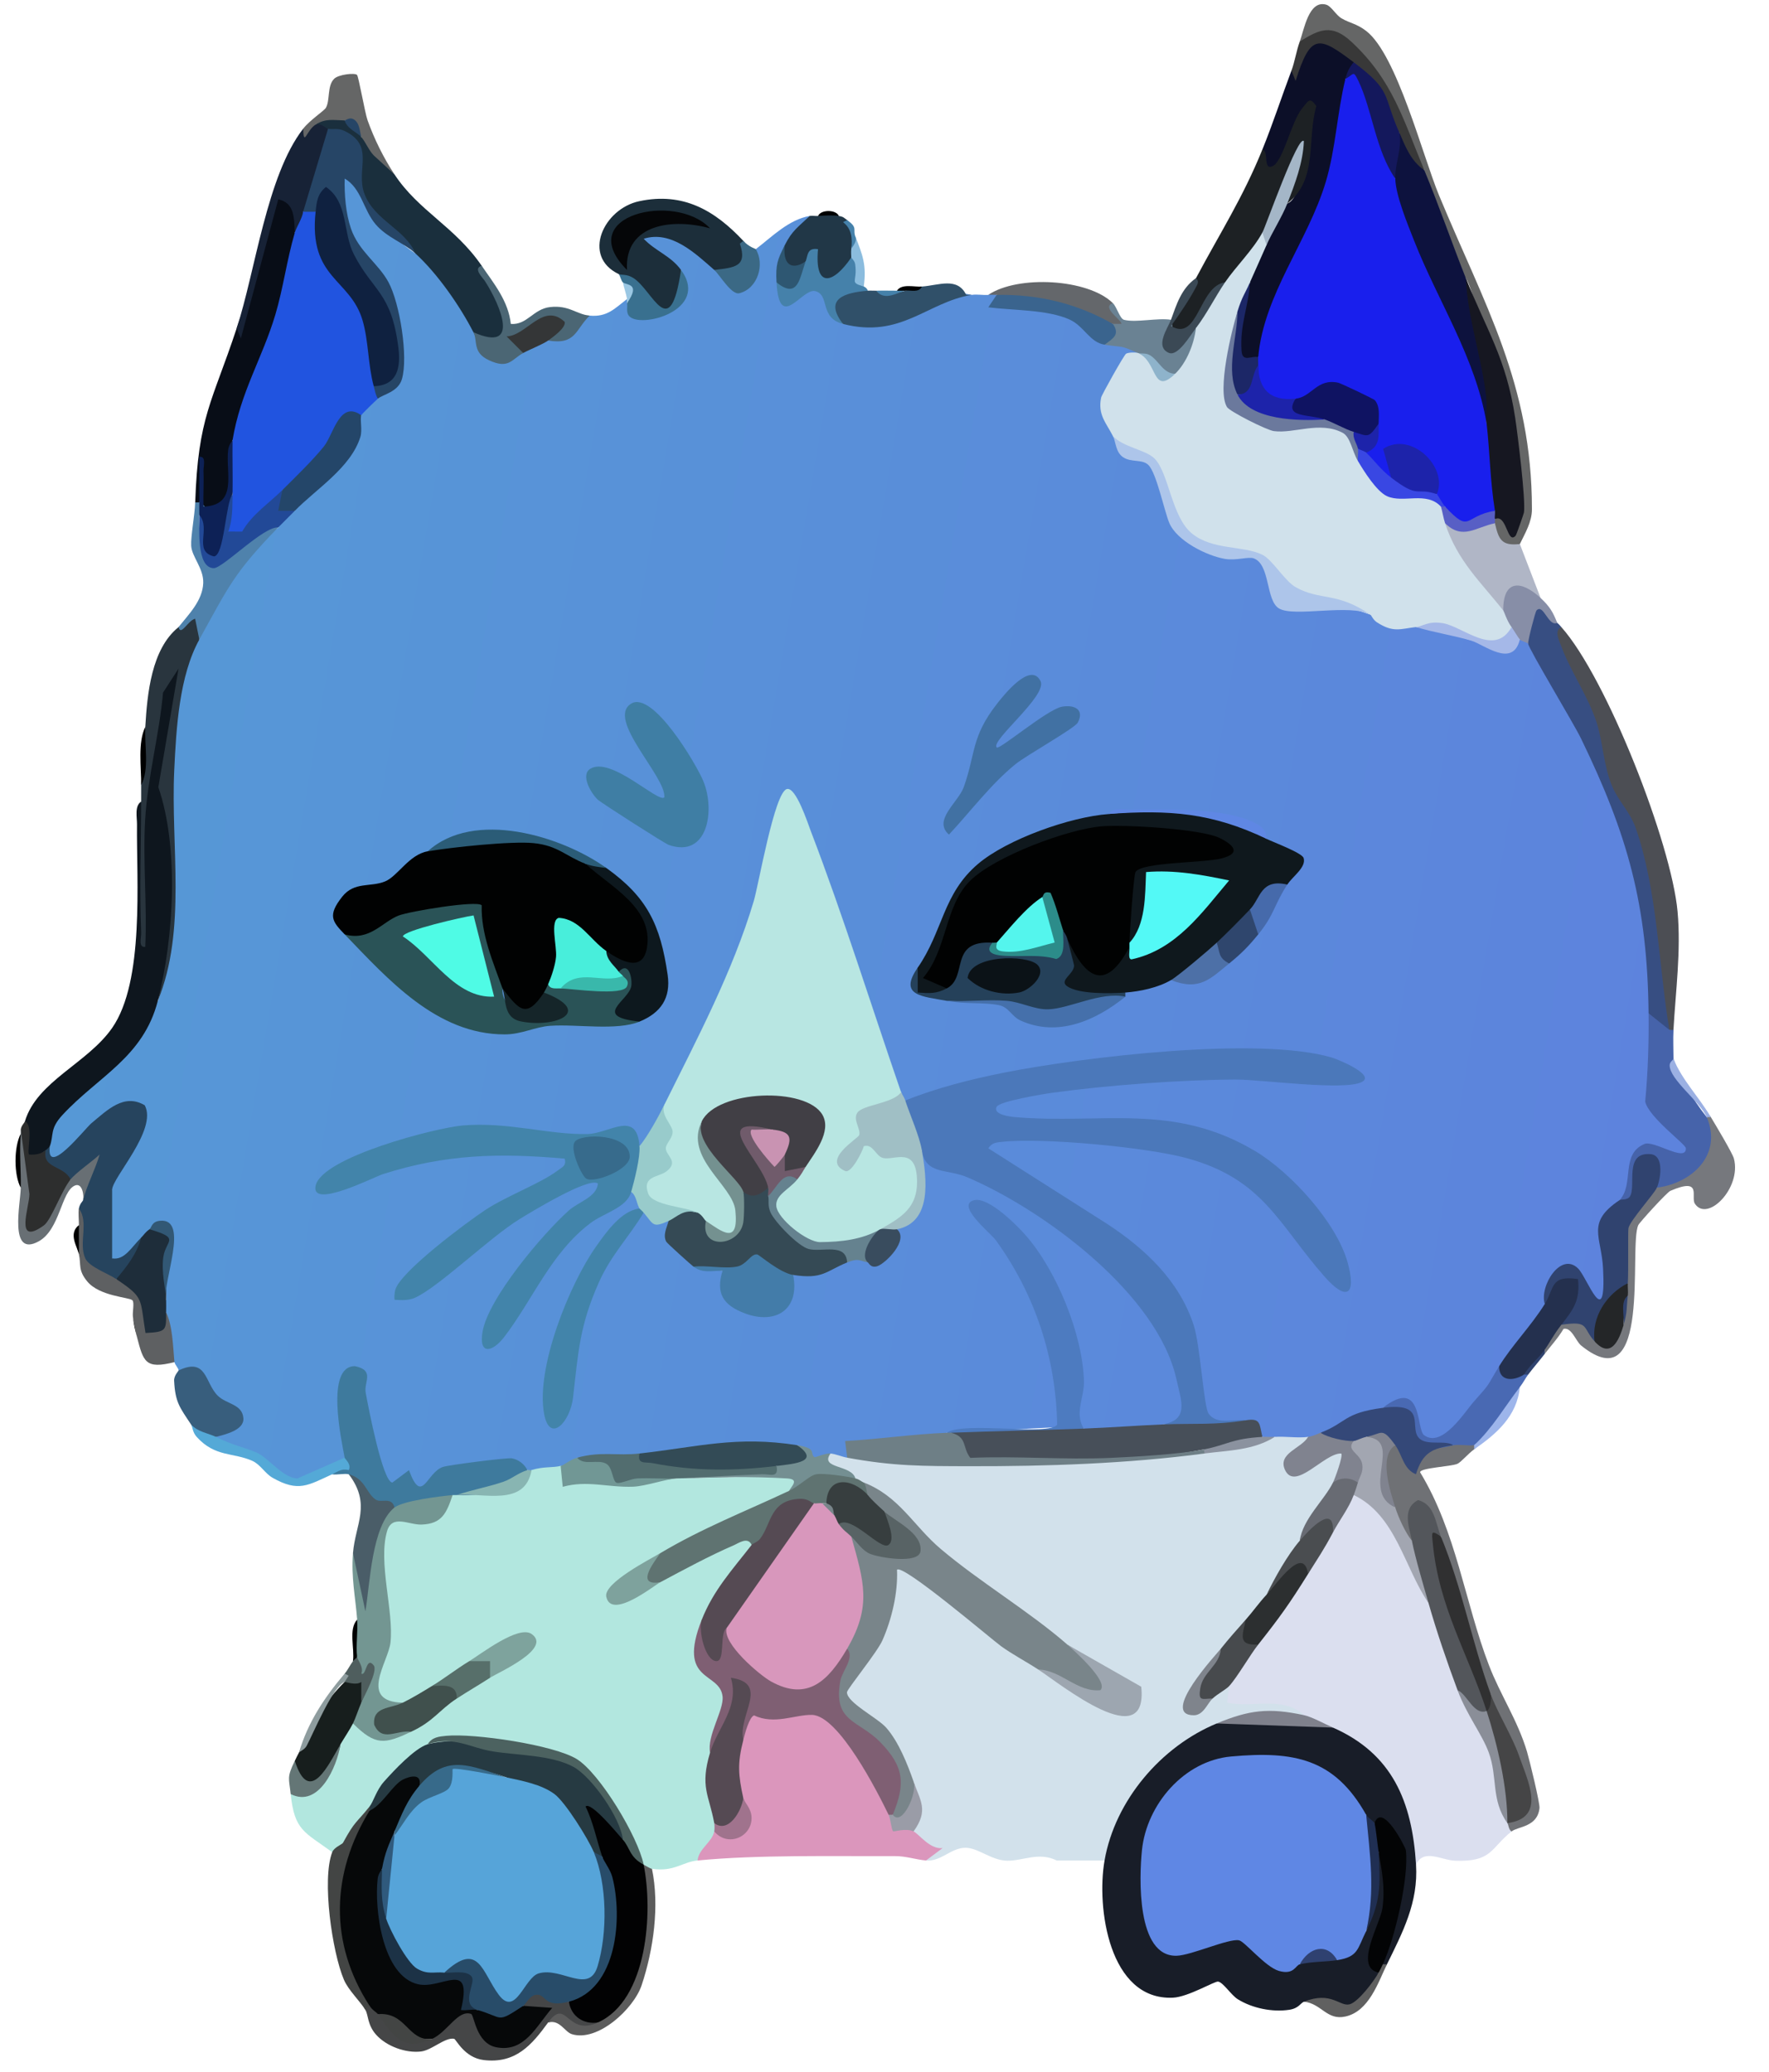 <?xml version="1.0" encoding="UTF-8"?>
<svg id="_Слой_1" data-name="Слой 1" xmlns="http://www.w3.org/2000/svg" xmlns:xlink="http://www.w3.org/1999/xlink" viewBox="0 0 426 499">
  <defs>
    <style>
      .cls-1 {
        fill: #242628;
      }

      .cls-2 {
        fill: #4a4d50;
      }

      .cls-3 {
        fill: #1e2d3a;
      }

      .cls-4 {
        fill: #c993b2;
      }

      .cls-5 {
        fill: #434544;
      }

      .cls-6 {
        fill: #2154e0;
      }

      .cls-7 {
        fill: #4570ab;
      }

      .cls-8 {
        fill: #0b1217;
      }

      .cls-9 {
        fill: #305a7d;
      }

      .cls-10 {
        fill: #263a42;
      }

      .cls-11 {
        fill: #29353e;
      }

      .cls-12 {
        fill: #9a9ca7;
      }

      .cls-13 {
        fill: #1d23aa;
      }

      .cls-14 {
        fill: #8a8e98;
      }

      .cls-15 {
        fill: #1c3246;
      }

      .cls-16 {
        fill: #437ca9;
      }

      .cls-17 {
        fill: #0f1362;
      }

      .cls-18 {
        fill: #454647;
      }

      .cls-19 {
        fill: #4171a3;
      }

      .cls-20 {
        fill: #1c2e3a;
      }

      .cls-21 {
        fill: #191fed;
      }

      .cls-22 {
        fill: #d2e1eb;
      }

      .cls-23 {
        fill: #30436f;
      }

      .cls-24 {
        fill: #413f45;
      }

      .cls-25 {
        fill: #474a4d;
      }

      .cls-26 {
        fill: #686b73;
      }

      .cls-27 {
        fill: #344878;
      }

      .cls-28 {
        fill: #d897bc;
      }

      .cls-29 {
        fill: #2b5c77;
      }

      .cls-30 {
        fill: #0f181d;
      }

      .cls-31 {
        fill: #656666;
      }

      .cls-32 {
        fill: #56a4d9;
      }

      .cls-33 {
        fill: #6e7f86;
      }

      .cls-34 {
        fill: #374e82;
      }

      .cls-35 {
        fill: #7f848c;
      }

      .cls-36 {
        fill: #b2e7df;
      }

      .cls-37 {
        fill: #376a8a;
      }

      .cls-38 {
        fill: #65828f;
      }

      .cls-39 {
        fill: #2d2e2e;
      }

      .cls-40 {
        fill: #305069;
      }

      .cls-41 {
        fill: #39708f;
      }

      .cls-42 {
        fill: #4581aa;
      }

      .cls-43 {
        fill: #8eb3cb;
      }

      .cls-44 {
        fill: #224997;
      }

      .cls-45 {
        fill: #3f7ea4;
      }

      .cls-46 {
        fill: #343637;
      }

      .cls-47 {
        fill: #3b6985;
      }

      .cls-48 {
        fill: #010202;
      }

      .cls-49 {
        fill: #9db5eb;
      }

      .cls-50 {
        fill: #383838;
      }

      .cls-51 {
        fill: #db96bc;
      }

      .cls-52 {
        fill: #6f7175;
      }

      .cls-53 {
        fill: url(#_Безымянный_градиент_43);
      }

      .cls-54 {
        fill: #4c6260;
      }

      .cls-55 {
        fill: #303031;
      }

      .cls-56 {
        fill: #647676;
      }

      .cls-57 {
        fill: #8bbcde;
      }

      .cls-58 {
        fill: #0d123e;
      }

      .cls-59 {
        fill: #adc5ea;
      }

      .cls-60 {
        fill: #24304e;
      }

      .cls-61 {
        fill: #2f4170;
      }

      .cls-62 {
        fill: #9bb0e3;
      }

      .cls-63 {
        fill: #080d17;
      }

      .cls-64 {
        fill: #606060;
      }

      .cls-65 {
        fill: #0d181e;
      }

      .cls-66 {
        fill: #7ea29d;
      }

      .cls-67 {
        fill: #526d6f;
      }

      .cls-68 {
        fill: #394c5e;
      }

      .cls-69 {
        fill: #7ea39d;
      }

      .cls-70 {
        fill: #1d2124;
      }

      .cls-71 {
        fill: #a0bfc5;
      }

      .cls-72 {
        fill: #a4b6c7;
      }

      .cls-73 {
        fill: #64676b;
      }

      .cls-74 {
        fill: #a5b8e8;
      }

      .cls-75 {
        fill: #050608;
      }

      .cls-76 {
        fill: #a2a6b1;
      }

      .cls-77 {
        fill: #39b8ab;
      }

      .cls-78 {
        fill: #161721;
      }

      .cls-79 {
        fill: #6a8293;
      }

      .cls-80 {
        fill: #060809;
      }

      .cls-81 {
        fill: #213747;
      }

      .cls-82 {
        fill: #181d28;
      }

      .cls-83 {
        fill: #dbdfef;
      }

      .cls-84 {
        fill: #586365;
      }

      .cls-85 {
        fill: #4f82ac;
      }

      .cls-86 {
        fill: #1c2767;
      }

      .cls-87 {
        fill: #4d70a7;
      }

      .cls-88 {
        fill: #373e3f;
      }

      .cls-89 {
        fill: #2a5357;
      }

      .cls-90 {
        fill: #334b56;
      }

      .cls-91 {
        fill: #4b6674;
      }

      .cls-92 {
        fill: #2c8c8a;
      }

      .cls-93 {
        fill: #54f5ed;
      }

      .cls-94 {
        fill: #739692;
      }

      .cls-95 {
        fill: #466aab;
      }

      .cls-96 {
        fill: #1a2f3d;
      }

      .cls-97 {
        fill: #354a55;
      }

      .cls-98 {
        fill: #0f2140;
      }

      .cls-99 {
        fill: #2e5772;
      }

      .cls-100 {
        fill: #53565b;
      }

      .cls-101 {
        fill: #8e9c9e;
      }

      .cls-102 {
        fill: #9da6b0;
      }

      .cls-103 {
        fill: #749190;
      }

      .cls-104 {
        fill: #719795;
      }

      .cls-105 {
        fill: #79858a;
      }

      .cls-106 {
        fill: #6b799d;
      }

      .cls-107 {
        fill: #748f92;
      }

      .cls-108 {
        fill: #4d7bc0;
      }

      .cls-109 {
        fill: #4a5d68;
      }

      .cls-110 {
        fill: #202f53;
      }

      .cls-111 {
        fill: #385e7d;
      }

      .cls-112 {
        fill: #454546;
      }

      .cls-113 {
        fill: #54a9d7;
      }

      .cls-114 {
        fill: #a0738d;
      }

      .cls-115 {
        fill: #171e1d;
      }

      .cls-116 {
        fill: #5f7371;
      }

      .cls-117 {
        fill: #3947e3;
      }

      .cls-118 {
        fill: #4f5e5e;
      }

      .cls-119 {
        fill: #b8e6e2;
      }

      .cls-120 {
        fill: #80838f;
      }

      .cls-121 {
        fill: #76787d;
      }

      .cls-122 {
        fill: #48eedb;
      }

      .cls-123 {
        fill: #686f74;
      }

      .cls-124 {
        fill: #53f9f6;
      }

      .cls-125 {
        fill: #0d2156;
      }

      .cls-126 {
        fill: #3b4955;
      }

      .cls-127 {
        fill: #284c69;
      }

      .cls-128 {
        fill: #40504d;
      }

      .cls-129 {
        fill: #7f5f73;
      }

      .cls-130 {
        fill: #8b929f;
      }

      .cls-131 {
        fill: #d0e1eb;
      }

      .cls-132 {
        fill: #705b6b;
      }

      .cls-133 {
        fill: #5e6062;
      }

      .cls-134 {
        fill: #4ffbe5;
      }

      .cls-135 {
        fill: #4284aa;
      }

      .cls-136 {
        fill: #7f818c;
      }

      .cls-137 {
        fill: #b0b6c6;
      }

      .cls-138 {
        fill: #25415a;
      }

      .cls-139 {
        fill: #000100;
      }

      .cls-140 {
        fill: #3e7a9d;
      }

      .cls-141 {
        fill: #2f466d;
      }

      .cls-142 {
        fill: #376b8c;
      }

      .cls-143 {
        fill: #98cbcb;
      }

      .cls-144 {
        fill: #030405;
      }

      .cls-145 {
        fill: #554a53;
      }

      .cls-146 {
        fill: #264566;
      }

      .cls-147 {
        fill: #474f59;
      }

      .cls-148 {
        fill: #5f87e4;
      }

      .cls-149 {
        fill: #0c0f28;
      }

      .cls-150 {
        fill: #244669;
      }

      .cls-151 {
        fill: #26445e;
      }

      .cls-152 {
        fill: #14185c;
      }

      .cls-153 {
        fill: #4c4e54;
      }

      .cls-154 {
        fill: #878ea7;
      }

      .cls-155 {
        fill: #4b78ba;
      }

      .cls-156 {
        fill: #152529;
      }

      .cls-157 {
        fill: #172236;
      }

      .cls-158 {
        fill: #325875;
      }

      .cls-159 {
        fill: #576f6a;
      }

      .cls-160 {
        fill: #88b5b2;
      }

      .cls-161 {
        fill: #4969b3;
      }

      .cls-162 {
        fill: #9ac7e3;
      }

      .cls-163 {
        fill: #3a648e;
      }

      .cls-164 {
        fill: #0e161e;
      }

      .cls-165 {
        fill: #2c2f30;
      }

      .cls-166 {
        fill: #4663aa;
      }

      .cls-167 {
        fill: #585fc5;
      }

      .cls-168 {
        fill: #020203;
      }

      .cls-169 {
        fill: #5c5c5c;
      }
    </style>
    <linearGradient id="_Безымянный_градиент_43" data-name="Безымянный градиент 43" x1="222.12" y1="456.79" x2="592.81" y2="519.77" gradientTransform="translate(-193 -270)" gradientUnits="userSpaceOnUse">
      <stop offset="0" stop-color="#5698d6"/>
      <stop offset="1" stop-color="#5d83dd"/>
    </linearGradient>
  </defs>
  <path class="cls-53" d="M100,61l2.74-.15c4.82,4.9,8.81,10.57,12.15,16.57l-.89,2.58c1.97,3.16,4.42,5.03,7.34,5.63,1.85-1.63,3.41-1.84,4.66-.63-1.09-2.84,3.95-5.06,6-3l4.49-1.94c1.29-2.96,3.13-4.31,5.51-4.06,4.2.39,6-1.68,9-4v1c5.6,4.77,16.09,1.92,13-8-8.22.05-16.24-13.49-1.84-9.2,3.02.9,11.51,5.85,9.84,9.2l2.7.45c3.56,5.87,6.59,2.06,6.06-3.38l1.24-2.07c3.92-2.99,7.91-7.11,13-8,1.29,2.49-3.45,7.35-6,7l-.55,3.05c.88,2.11,1.33,5.34-1.45,5.95,1.44,1.12,2.31,2.33,2.62,3.63,6.08-4.72,10.65-5.24,10.83,3.6l2.55,2.78,2.13-1.57c8.22.49,16.33-1.61,24.32-6.29l4.56.86c1.2-.2,2.71.1,4,0,.71-.3,1.35-.57,2,0,3.05,1.79,7.04,2.69,11.97,2.69,5.82.84,11.98,3.71,14.03,9.31,2.95-1.9,7.57-2.53,8,2-6.23,6.29-7.93,12.12-5.09,17.51l-.91,2.49,3.31,3.81c4.21.58,6.87,2.58,7.97,6,2.6,12.58,8.5,19.29,22.05,18.69,3.87,1.9,6.46,5.68,7.76,11.35,7.43-.29,14.41.75,20.92,3.14,1.31-.67,3.05-.19,5.21,1.41,2.7-.39,4.63.14,5.79,1.59l6.29.3c6.97,3.77,13.21,4.67,18.71,2.7,1.84-2.03,2.1-1.66,2,1,.71-.26,1.8-.55,2.11-.08,8.62,12.92,17.57,32.31,22.57,46.91,2.28,6.65,8.05,35.54,5.62,40.29-.34.67-.81,1.29-1.31,1.88,2.34,6.4,2.73,13.45,1.15,21.13l2.3,3.04c5.33,4,12.63,12.87.94,10.73-7.59-6.12-9.01,1.76-9.42,8.49l-1.96,1.61c-.03,1.93-1.06,4.07-3.08,6.42l1.08,9.36c1.15,4.71-2.43,13.2-6.34,7.22-1.27-9.64-9.04-6.06-9.66,2,.64,5.03-6.29,13.34-11,15,2.16,3.31-8.73,16.07-11.23,17.31-1.71.84-7.36,1.01-8.05-1.4-.58-6.05-2.59-8.86-8.72-5.91l-1.04,2.17c-4.77,1.97-9.42,3.25-13.96,3.83.58,2.91-1.17,3.34-3,1-2.66,1.5-6.68,3.69-8,0-1.17.6-2.17.6-3,0-1.66-.56-2.99-1.89-4-4-6.57,1.49-10.43.29-11.57-3.6-1.02-16.81-5.3-31.23-20.98-40.71l-30.16-19.34c-1.11-1.29-.86-2.61-.02-4.01,2.36-3.92,35.67,0,41.17,1.01,21.46,3.92,29.15,13.05,41.43,30.06,7.08,8.22,1.23-5.42-1.26-9.2-16.48-24.98-39.31-26.27-67.07-24.84-11.79.95-21.33-5.29-4.55-9.14,22.12-5.08,48.19-4.64,70.64-2.94,16.38,1.12,1.32-3.61-5.81-4.25-29.26-2.62-61.96,2.54-90.11,10.68l-3.71-.72c-2.52.78-2.78-.05-1-2l-2.38-2.82c-7.91-22.91-16.16-45.43-24.77-67.55-5.85,24.46-13.66,46.84-26.09,70.3-.34.65-.95,1.16-1.59,1.68s-1.41.98-2.18,1.38c-.18,3.77-1.28,11.06-6,10-2.3-3.25-5.67-3.66-10.11-1.22l-3.47.32c-19.41-3.03-41.45-3.42-58.66,7.36-10.93,6.85,9.39-1.14,13.02-2.59,8.08-2.46,35.91-6.21,42.19-2.18,3.63,2.34-2.63,7.29-5.24,8.14-10.71,4.89-20.75,11.21-29.3,19.3-3.67,3.48-9.04,8.97-.26,3.73,4.66-4.11,36.41-29.48,41.93-25.79,4.8,3.2-1.95,7.85-5.35,9.57-7.17,6.94-14.89,15.35-19.21,24.47-2.52,5.3-2.08,7.71,2.12,1.12,6.98-14.74,17.09-25.15,30.35-31.23,2.56-1.33,4.38,2.65,2,4,.44.62-2.86,3.65-2.9,3.42-.1-.55,2.75-3,3.9-2.42,1.89-.21,3.89.46,6,2,1.45.44,1.83,1.77,1.14,4.02,3.63,2.21,5.25,4.54,4.86,6.98,3.06.24,5.91.72,8.57,1.45-2.75,9.31,15.03,12.91,13.64,2.02l1.79-1.47c.95-1.61,2.84-2.25,5.68-1.91,2.9-1.83,5.34-2.19,7.32-1.09-.15-3.86,3.77-3.41,5,0,3.29-1.77,5.63-4.44,7-8l.23-1.25c6.66-2.97,6.21-10.62,4.61-16.6l1.16-1.15c3.2,2.17,5.8,3.54,9.91,4.01,21.12,8.79,50.92,30.09,54.19,54.26.83,6.15.58,7.09-6.1,7.74-5.67,3.24-13.04,3.73-19,1l-2.48-.58c2.09-17.47-4.14-38.92-18.67-50.02-1.74-1.33-5.47-3.85-3.17-.92,12.15,15.46,20.63,30.27,19.56,51.11-9.42.47-18.83.94-28.23,1.41-6.74,2.69-14.15,3.97-22.24,3.85.35,1.08-.64,1.62-1.76,2.15-.75,2.02-3.45.94-4-1-.97,3.75-5.85,3.95-5.35-.42l-2.65-1.58-2.78,1.63c-11.3-.38-22.58.08-33.86,1.39l-1.36-1.02c-1.07,3.62-6.06,2.22-8.88,1.15l-6.12-.15c.57,2.76-2.07,4.08-4,2,.11,3-5.79,3.59-7,1-.27.89-.6.87-1,0-6.2-.92-12.77-.55-19.72,1.12-3.69,4.71-7.03,5.47-10.01,2.3-1.25,1.11-2.34,1.52-3.96.99-3.42-1.13-8.13-22.95-6.82-26.99-2.98-.66-4.01,2.43-3.08,9.26l1.3,8.6-1.7,1.74c.19.46.33.91.27,1.34-.09.67-11.09,4.76-12.6,4.49-6.56-4.44-10.91-6.35-18.27-8.97-.63-.22-.66-1.01-.41-1.85.37-1.67,1.92-3.08,4.65-4.22-4.1-2.77-7.31-6.27-9.63-10.5-1.9.13-3.23-.3-4.02-1.28-.06-.59-.95-1.48-1-2-2.92-.36-3.27-6.81-1.66-8.35l-.34-3.65c-2.53-1.15-2.53-1.86,0-3v-7.08c2.42-8.27,1.08-11.58-4-9.92,1.47,2.3.42,3.09-2,2-2.84,5.83-5.17,7.49-7,5-3.01.63-2.4-14.37-2-15.09.42-.76,1.2-1.15,2-1.41-.96-.11-1.54-.59-1.68-1.51l6.79-11.79c5.54-13.78-10.44-.91-13.77,4.06-2.63,3.62-8.09,3.93-6.34-1.25-4.13-2.82,1.19-8.89,4.14-11.48,8.73-6.04,15.2-13.46,19.41-22.25l2.45-1.26c5.21-16.67,4.4-34.52,2-51.62.95-9.38,1.94-18.74,3.95-27.96-1.01-2.72.63-7.31,4.05-7.42,1.1-11.01,9.89-21.01,19-27-.65-2.65.68-3.99,4-4l-.4-2.42c8.33-5.33,13.09-11.77,14.3-19.3l2.1-1.28c-2.33-2.1,1.56-5.62,4-4l.08-1.75c12.31-4.77,2.37-25.85-4.29-32.78-1.94-3.62-9.89-24.64-1.23-19.07,2.5,7.52,7.32,13.72,14.44,18.61Z"/>
  <path class="cls-22" d="M315,346l.8,2.23c-11.34,9.14-.41,4.15,4.85.24,6.32-.73,4.87,6.65.34,8.53l1.21,1.95c-3.18,3.95-6.25,7.97-9.21,12.05l.65,2.37c-3.23,3.2-6.35,6.58-8.65,10.63,1.33,2.81-1.97,7.05-5,6-.83,4.51-2.83,6.85-6,7-1.51,1.69-10.01,15.68-6.1,13.92.81-1.19,2.18-1.83,4.1-1.92-.99-2.95,1.5-4.54,4-3,1.65.05,2,.85,1.9,2.31h9.37c4.97.16,7.21,1.72,6.72,4.69l-1.18,1.12c-6.65-.67-13.26-.45-19.82.88l-1.04,2.65c-11.61,5.65-20.52,16.14-23.6,28.74l-2.37,1.61h-11.49c-4.35-2.14-8.13.13-11.97.05s-6.88-3.1-10.03-3.11c-3.46,0-5.92,3.4-9.5,3.06-1.88-2.64-2.88-4.97-3-7l-1.06-2c1.76-2.99,1.84-6.67,1.06-10l-1.5-.26c-1.81-8.12-7.26-12.76-13.8-17.23-1.98-2.09-2.12-4.58-.7-7,5.73-7.97,10.3-15.69,10.09-25.9,1.58-3.67,5.9-1.53,8.29.49l19.88,15.69c4.16,1.79,6.74,4.19,7.74,7.21l11.37,5.99c9.52,5.81,18.47,2.31,4.98-4.36l-9.35-7.63-3.82-.6-25.29-18.71c-6.38-6.91-12.82-13.42-19.89-19.69-.86.82-2.05.16-2-1-7.83-2.34-9.83-4.34-6-6,1.31.12,2.68.76,4,1l2.73-1.55c3.83.64,7.68,1.09,11.54,1.31,23.43,1.33,47.59,1.83,71.72-.76,5.51-1.56,11.18-2.9,17-4,2.58-.17,5.53.32,8,0Z"/>
  <path class="cls-36" d="M135,353c1.59-.24,2.38.61,2.39,2.57,4.57-.92,8.39-.29,11.45,1.91l14.16-1.49,22.55-.53c5.24-2.47,9.89-.75,4.45,3.53-7.12,5.84-18,11.35-26.8,14.9l-4.2.1c-1.68,1.3-3.04,2.86-4.1,4.66-9.89,6.07-8.92,8.46.87,2.09.98,1.04,2.06.75,3.23.25.08-3.8,18.96-12.45,20.74-11.94s1.96.96,1.26,2.94c-.25,3.66-2.21,7.31-5.9,10.93-1.48,3.55-3.52,5.9-6.1,7.07-1.89,6.56-.24,11.08,5.39,14.64.54,5.46-.59,11.25-3.39,17.36,1.36,1.71,1.66,4.2.91,7.46,1.82,4.57,1.86,7.75.09,9.54,2.8.52,2.58,1.17,0,2,3.03,2.59-1.13,5.7-4,7-3.67.36-5.73,2.82-11,2-.4,1.72-1.06,1.38-2-1-3.59-7.69-7.94-14.87-13.04-21.53-6.65-6.81-29.73-9.8-38.96-7.47.25.78.41,1.76-.15,2.23-5.72,4.81-7.88,6.94-13.01,12.62-.15.17-.47.18-.84.15-2.3,3.83-4.57,7.63-6.81,11.43l-2.19-.43c-6.77-4.91-9.1-5.25-10-14,6.79-1.95,9.91-4.7,12-12-1.8-2.46,0-5.52,3-5l2.29-.57c2.72,4.07,6.62,4.92,11.71,2.57.57-3.02,8.01-10.05,11-8,.44-3.77,4.43-6.14,8-5l.83-2.74c14.54-8.48,7.62-6.97-2.18-2.26l-3.65.99c-.76,3.73-3.76,5.73-9,6,.07,3.43-4.08,5.84-7,4-7.92,1.86-8.3-1.16-6.02-7.79l-.62-1.79c2.17-6.15,2.36-12.75.56-19.79,0-10.33.15-18,12.43-15.77,1.84-1.71,3.73-3.33,5.66-4.86.33-.87.67-.87,1,0,7.44.24,13.44-1.76,18-6,3-.91,4.99-.5,7-1Z"/>
  <path class="cls-83" d="M344,386c4.64,4.99,7.78,14.23,7,21,7.48,7.83,9.78,16.81,10.8,27.27l1.2,4.73c2.55,0,2.67.11,1,2-5.13,4.11-4.65,7.35-13.52,7.06-3.35-.11-7.66-3.02-9.48.94l-1.21-1.01c-1.93-11.8-6.02-23.83-17.67-29.25l-1.11-2.74c-3.7-.26-6.04-1.26-7-3-5.2-4.7-11.95-1.68-18.5-2.99l.5-4.01c-1.08-3.5,3.35-9.95,7-10l-.49-2.61,9.87-13.97,2.63-.42c-1-3.36,2.34-9.9,6-10-.55-3.35.88-8.37,5-9,5.38-2.52,10.38,7.48,12.6,11.95l5.4,14.05Z"/>
  <path class="cls-82" d="M321,416c14.28,6.3,19.05,17.78,20,33,.57,9.12-3.22,16.29-7,24-.3.62-.63.6-1,0l-1.4-1.78c2.42-6.48,4.27-13.39,4.88-20.31.49-5.46-1.38-10.36-5.49-11.9-.81.86-1.48.19-2-2l-2.73-.68c-10.19-17.08-39.37-16.19-47.5,2.66-2.58,5.98-4.46,29.62,4.76,29.96,5.01-1.61,10.1-2.82,15.25-3.62,4.63,4.85,9.37,7.41,14.23,7.68,2.55-2.25,6.13-3.08,9-1,1.95-3.12,4.28-5.45,7-7,2.23-5.81,2.53-12.01,1.99-18.13l1.01-.87c4.08,1.71,3.44,10.61,2.7,14.69-2.55,4.88-3.45,9.66-2.7,14.31-2.36,7.77-7.16,11.14-14.84,7.2l-3.16-.2c-.83.33-1.24,1.6-3.53,1.94-4.07.62-8.9-.37-12.38-2.53-1.61-1-3.49-4.03-4.74-4.26-.83-.16-7.2,3.72-10.91,3.88-15.37.67-18.43-21.68-16.45-33.03,2.53-14.5,13.63-27.46,27-33,9.25-1.97,18.91-1.69,28,1Z"/>
  <path class="cls-51" d="M214,437c1.63,1.53,3.41,2.11,5.34,1.74l.66,2.26c1.35.67,3.97,4.4,6.99,4.01l-3.99,2.99c-2.57-.23-4.78-1.06-7.46-1.05-14.76.06-33.11-.36-47.54,1.05.21-2.81,3.48-4.37,4-7,6.68.38,7.59-1.27,7-8-4.18-.98-4.33-13.13,0-14,.06-6.28,2.35-8.6,6.88-6.95,13.12-3.14,16.7,1.4,23.13,11.63,1.05,1.68,5.5,8.85,5.63,10.15.11,1.14.2,2.28-.64,3.18Z"/>
  <path class="cls-164" d="M34,193c.85,2.02.32,10.67.35,10.16.72-12.53,1.65-24.97,3.4-37.4,7.8-13.28,5.62.68,4.09,7.74l-1.85,15.88c2.46,17.06,3.2,34.97-1.99,51.63-3.5,13.62-14.38,18.18-22.99,27.51-3.07,3.33-2.01,4.75-3.01,7.49-.1.8-.44,1.14-1,1,.38,3.28-2.63,4.07-4.5,1.69l-.5-8.69c2.92-9.68,15.07-13.94,21.01-22.49,7.84-11.29,5.83-35.5,5.98-49.02.02-1.69-.64-4.45,1.02-5.49Z"/>
  <path class="cls-149" d="M326,15c1.65,1.19.99,2.52-2,4l1.35,3.12c-1.38,11.23-3.45,20.91-7.66,31.38-5.56,9.73-9.7,19.87-12.42,30.41l-2.27,2.09c-8.47,8.03-3.92-13.51-2-18-.84-3.91.55-6.99,4-9,.05-3.22,1.91-9.4,5-10,4.57-1.55,4.92-20.97,4.27-20.11l-5.73,11.47c-4.12,4.21-5.25-.03-4.54-4.36,2.49-6.13,4.66-12.77,7-19,2.56-.65.05,3.52.88.1,2.19-9.02,7.25-10.89,14.06-4.24.52.5.37,1.36.06,2.14Z"/>
  <path class="cls-63" d="M57,79c3.67-10.22,6.82-20.95,9.44-32.17,6.36-1.1,5.9,4.5,4.56,9.17l1.17,3.35c-3.55,15.21-8.14,30.09-13.75,44.62l-2.42,2.02c-.57,4.02-.78,8.12-.65,12.29-1.43,6.61-7.84,8.4-6.84.06l-.5,2.65c-.28.87-.62.86-1,0,.69-20.76,4.09-24.08,10-42Z"/>
  <path class="cls-96" d="M83,29c1.77.38,3.11,1.71,4,4l1.64-.04c1.72,3.3,3.84,6.31,6.36,9.04,5.82,8.83,14.5,12.52,21,22,2.07,4.37,4.44,9.22,7.1,14.57-1.16,5.44-6.57,6.7-9.1,1.43-3.27-6.38-8.7-14.17-14-19l-2.31-2.49c-7.98-4.97-13.25-13.32-12.76-22.74-2.14-1.63-4.12-3.22-5.93-4.77-1.36,2.4-2.54,1.29-3-1,1.19-2.84,5.46-4.85,7-1Z"/>
  <path class="cls-153" d="M403,248c-.28.87-.62.86-1,0l-2.73-4.69c-1.38-19.6-3.66-38.88-12.97-56.04-2.44-9.77-6.09-19.09-10.95-27.95-3.16-5.94-2.95-8.71.64-8.32,10.92,12.24,26.51,52.13,27.99,68.51.86,9.46-.47,19.24-.99,28.49Z"/>
  <path class="cls-34" d="M368,155c-3.45-6.32,1.32-14.46,7-5,.4.27.68.65,1,1-1.85.83-.52,3.25-.05,4.54,2.33,6.33,6.45,12,8.55,18.46,1.48,4.57,1.68,10.51,3.71,15.29,1.59,3.77,4.34,6.15,5.75,10.25,5.22,15.2,5.42,32.62,8.04,48.46-3.03,2.37-4.27-1.42-5-4-.27-26.16-5.03-43-16.29-66.21-1.73-3.57-12.56-21.49-12.71-22.79Z"/>
  <path class="cls-140" d="M83,351c-.75-4.01-4.73-22.14,2.5-22.03,4.82,1.02,2.1,3.81,2.56,6.38.57,3.14,4.1,21.67,6.44,21.64l3.98-2.98c3.2,8.68,4.23.46,8.23-.79,1.52-.48,15.35-2.25,16.54-2.06,1.51.25,3.1,1.4,3.74,2.85-3.39,4.31-9.05,6.31-17,6-.33.03-.67-.03-1,0-2.53,2.9-10.88,4.6-14,3-5.23,1.43-6.74-.69-8.48-5.46l-2.52-2.54c-1.04-.28-2.79.19-4,0,.14-1.21,1.14-2.54,3-4Z"/>
  <path class="cls-151" d="M12,276c-.98,7.84,8.5-4.28,9.99-5.51,3.81-3.15,7.86-7.32,12.87-4.34,3.13,5.89-7.86,17.42-7.86,20.36v16.5c3,.52,4.64-2.69,7-5,3.11,2.59-2.35,11.14-6,10-8.29,2.63-9.21-7.44-8.47-13.87l-.53-3.13c.22-1.22.94-1.75,1-2,.67-3.07-.01-4.88-3-5-3.37,1.06-11-4.41-6-7,.19-.14.98-.93,1-1Z"/>
  <path class="cls-20" d="M179,58c4.19,5.26-1.34,11.12-7,7-4.6-4.02-10.36-9.58-16.99-7.51,2.8,2.98,6.49,4.07,8.99,7.51,2.51,11.17-7.79,14.33-11.27,3.28-1.38-.62-2.63-1.38-3.73-2.28-8.95-4.26-3.71-15.71,4.94-17.55,10.61-2.26,18.22,2.25,25.06,9.55Z"/>
  <path class="cls-70" d="M310,49c-.95-.73-1.14-1.55-.65-2.53-1.16,4.26-2.94,7.44-5.35,9.53-.34,4.38-4.43,12-9,12l-2.6,2.5c-1.33,3.19-9.86,16.28-10.81,8.12l6.41-11.62c5.75-10.82,11.24-19.27,16-31,1.66.32.04,5.16,2.49,3.99,2.57-1.23,4.49-10.83,7.1-13.91,1.45-1.71,1.74-2.91,3.4-.54-2.32,8.05.47,17.73-6.99,23.46Z"/>
  <path class="cls-166" d="M402,248h1c-.13,2.31,0,4.68,0,7,1.7,4.72,4.37,9.39,8,14,3.29,4.01,3.74,8.01.57,12.24-1.92,2.57-8.58,5.44-11.76,5.99-.19.03-.49-.51-.81-1.23l-1.53-1.71c1.14-2.5-.03-6.94-2.21-3.03.1,3.87-.77,12.69-5.26,7.73,3.63-3.8.15-11.09,6.03-13.53,2.27-.94,10.08,4.58,9.95,1.03-.04-.99-8.98-7.46-9.79-11.23.66-7.1.89-14.13.81-21.27l5,4Z"/>
  <path class="cls-11" d="M48,154c-4.84,8.75-5.56,21.32-6.04,31.46-.87,18.29,3.04,38.41-3.96,55.54,3.87-15.06,5.15-36.9.13-51.45l4.86-28.54-3.73,5.77c-.88,10.1-3.73,20.34-4.31,30.68-.57,10.11.51,20.42.03,30.54-1.74.23-.94-2.27-.99-3.48-.43-10.4-.02-21.09,0-31.51,0-1.33,0-2.67,0-4l1-14c.47-7.93,1.46-18.75,8-24,5.3-4.51,6.86-4.08,5,3Z"/>
  <path class="cls-94" d="M109,360c-1.46,4.28-2.51,6.94-7.48,7.11-3.08.11-7.09-2.56-8.31,1.6-2.21,7.53,1.66,19.26.82,26.82-.53,4.74-7.82,14.21,2.98,14.48l.22,1.37c-5.72,2.33-8.31,5.29.42,3.6l1.36,2.03c-6.38,2.95-8.52,3.44-14-2-2.14-2.22-1.08-4.74,2-5l.88-4.11c-2.59-2.2-3.21-4.5-1.88-6.89-1.08-2.59-.68-6.16,0-9-.42-5.46-1.48-10.22-1-16,1.79-.12,2.37.58,2.56,2.15.29-2.85,2.86-13.97,6.11-13.76.45.03.89.29,1.33.61,2.05-1.64,10.88-2.71,14-3Z"/>
  <path class="cls-31" d="M366,131c-2.83,5.02-9.97-1.28-6-5-.87-.33-.87-.66,0-1,.35-2.52,1.8-2.52,4.35,0,5.03-.27-8.79-54.62-11.35-58.01-5.96-6.6-9.69-17.08-10-26l-2.94-4.71c-3.69-9.79-12.94-32.32-25.92-25.42l-1.14-.86c1.06-2.87,2.15-10,6.31-8.89,1.3.34,2.37,2.51,3.77,3.32,2.05,1.19,3.65,1.26,5.95,3.05,7.35,5.71,13.55,29.97,17.49,39.51,10.87,26.26,22.41,45.55,22.39,75.64,0,3.07-1.64,5.74-2.91,8.38Z"/>
  <path class="cls-52" d="M336,348c1.98-.35,3.36.87,4.14,3.67,1.78-3.27,5.07-4.49,9.86-3.67.57-3.08,3.67-2.7,5,0,.52.3.51.64,0,1-1.4.97-3.14,3.08-4.03,3.48-1.52.68-8.99.96-8.99,2.04,8.74,14.36,10.76,31.29,16.57,46.44,2.75,7.18,6.91,13.26,9.17,20.83.59,1.97,3.14,12.41,3.01,13.59-.49,4.61-5.18,4.39-6.73,5.63-.73-.45-.7-1.58-1-2l.59-2.13c3.72-1.08,4.3-4.27,1.75-9.56-2.97-6.35-5.09-12.79-6.34-19.32-.79-.39-1.46-.82-1.71-1.43-4.61-11.27-9.21-24.79-10.29-36.57-.58-.9-1.32-1.36-2.52-1.16-1.58-6.97-4.75-6.89-2.83.37l-1.65,1.79c-2.82.2-6.33-5.82-4-8-2.4-2.29-2.65-5.21-2.75-8.36-.09-2.91-.25-8.72,2.75-6.64Z"/>
  <path class="cls-121" d="M412,269c1.11,1.85,5.19,8.64,5.55,9.98,1.88,7.15-6.44,15.45-9.41,10.85-1.04-1.62,1.91-6.43-5.89-3.08-.82.35-7.43,7.6-7.73,8.26-2.37,5.19,3.39,42.84-13.75,29-1.29-1.04-2.3-4.48-4.25-4.02-1.3,2.2-3,4.03-4.51,6v-1c-2.19-2.06,1.16-7.44,4-6,5.3-4.59,7.05-1.71,8,4,2.69.27,4.26-.86,4.71-3.37l2.29-.63c.03-2.41.36-4.75,1-7-2.2-.25-1.47-1.6,0-3-2.75-.59-2.46-11.44-1.76-13.77.8-2.65,5.84-10.34,8.76-9.23,8.55-1.1,15.83-7.99,12-17,.3-.59.63-.58,1,0Z"/>
  <path class="cls-157" d="M79,31c.71.31,1.64.77,1.66,1.43.09,3.56-5.29,16.39-7.66,18.57,2.29,1.9,1.08,5.35-2,5-.18-3.46-.04-7.17-3.99-8l-9.01,33.5-1-2.49c4.48-13.58,7.23-36.76,16-48,1.6.06.36,1.5.36,1.18,0-.88,1.61-2.77,2.64-2.18,1.28-.47,2.4.86,3,1Z"/>
  <path class="cls-137" d="M360,126c.89,3.82,1.54,5.52,6,5l5,13c-1.47.61-3.47.29-6-.97-.56,2.21-1.56,3.53-3,3.97-4-.04-8.83-7.02-11.07-10.63-3.31-3.81-4.29-7.27-2.93-10.37,4.18.9,6.54.77,10.84-1.1l1.16,1.1Z"/>
  <path class="cls-40" d="M222,69c4.11-.3,8.52-2.35,10.67,1.98l1.33.02c-10.83,1.79-16.99,10.61-31,7-7.04-5.48-1.01-11.8,6-8,.66-.06,1.34.02,2,0,2.19.76,4.53.76,7,0,1.19-.4,2.52-.73,4-1Z"/>
  <path class="cls-18" d="M137,482c2.43,1.18,5.19,3.01,7,5-2.23,3.68-6.39,1.55-9.15-.83l-2.85.83c-3.93,5.41-7.83,9.99-15.54,9.05-4.66-.57-6.65-5.05-7.11-5.12-2.24-.37-5.32,2.74-7.94,3.06-3.74.45-8.36-1.26-10.84-4.04-2.11-2.36-1.87-4.81-2.57-5.94-.82-1.54-.58-1.95,1-1,2.3-1.43,2.92-.51,2,2,4.17,4.16,8.5,6.16,13,6,3.15-9.74,10.66-8.91,14.95-.31,3.6,2.73,12.84-5.7,8.19-5.61l-1.14-2.09c-.07-7.45,7.4-3.35,11-1Z"/>
  <path class="cls-115" d="M83,405c4.37-4.46,6.18-.02,4,5-.69,1.58-1.36,3.71-2,5s-2.12,3.51-3,5c-1.31,7.14-11.25,17.59-11,4,.35-.71.61-1.29,1-2,2.79-6.88,6.46-12.54,11-17Z"/>
  <path class="cls-81" d="M197,52c1.52-.87,3.47-.93,5,0,1.2.21,1.22.45,2,1,1.43,1.71,1.77,4.04,1,7,1.73.64,1.8,1.48,0,2,.75,7.88-10.85,10.04-9.53.78l-1.47.22c-3.63,6.17-7.38,1.55-5-4,1.78-3.53,3.24-4.36,6-7,.6-.1,1.34.05,2,0Z"/>
  <path class="cls-111" d="M43,330c6.85-3.25,6.28,2.94,9.43,6.07,2.12,2.1,5.93,1.99,6.18,5.44.21,2.86-4.32,3.89-6.61,4.49-1.49,2.37-4.79-.9-6-3-2.72-4.12-3.8-5.29-4.07-10.53-.06-1.26,1.08-2.33,1.07-2.47Z"/>
  <path class="cls-161" d="M367,331c.31-.45.64-.44,1,0-.64.84-1.15,1.91-2,3-2.25,5.5-5.78,10.99-11,14-1.61.15-3.45-.22-5,0-7.94,2.13-11.78-.08-11.54-6.64-2.77-.13-4.59-.92-5.46-2.36,9.68-7.52,7.99,5.15,9.93,6.58,4.37,3.23,9.82-5.65,12.03-8.12,4.18-4.69,2.9-3.33,6.04-8.46,2.06.64,4.06,1.31,6,2Z"/>
  <path class="cls-85" d="M48,124c-.12,8.39,1.52,11.94,4.93,10.64,1.1-2.05,11.18-9.76,12.4-9.39.86.26,1.37.93,1.67,1.74-10.65,10.96-11.94,14.24-19,27l-1.01-5c-1.74.38-3.45,4.34-3.99,2,2.44-3.06,5.78-6.35,5.94-10.59.13-3.54-2.74-6.29-2.9-8.97-.13-2.26.85-7.24.96-10.45h1c1.92.91,1.92,2.08,0,3Z"/>
  <path class="cls-133" d="M28,308c5.51-2.35,8.64,5.94,8.83,10.85,1.03-.48,2.09-1.43,3.17-2.85,1.56,3.25,1.66,8.2,2,12-7.01,1.76-7.45-.08-9-6l-1-5c-.12-1.05.39-3.33-.1-3.88-.69-.77-7.94-.92-10.92-4.59-2.23-2.75-1.41-3.89-1.98-6.53-.79-2.48-.79-4.81,0-7,.02-1.26-.2-2.89,0-4,2.47,3.34-.13,8.32,1.52,11.98.95,2.11,5.38,3.6,7.48,5.02Z"/>
  <path class="cls-91" d="M116,64c2.99,4.35,6.44,8.54,7.01,14,3.93.32,5.39-3.61,9.47-4.06,4.58-.51,6.32,1.77,9.52,2.06-3.49,3.39-3.26,7.1-10,6l-.63-1.18c6.09-6.55-7.34-.24-5.37,4.18-2.82,1.55-3.48,3.95-8.22,1.76-4.1-1.9-2.68-4.63-3.78-6.76,11.42,5.06,6.55-6.42,2.8-12.29-.56-.88-2.98-3.07-.8-3.71Z"/>
  <path class="cls-39" d="M6,270c2.16.99.38,7.36,1.01,8,1.42.14,2.85-.12,3.99-1-.84,4.48,4.3,3.55,6,7-2.21,9.26-14.14,24.21-11.01,3.53l-.99-15.53c.13-1,.86-1.54,1-2Z"/>
  <path class="cls-42" d="M194,63c.58-1.53.32-3.4,2.99-3-.87,9.54,3.64,8.44,8.01,2l1.12-.7c.61,3.02,1.24,5.59,1.88,7.7.45.13.83.56,1,1-5.57.47-10.7,1.91-6,8-5.78-1.49-3.06-7-6.69-7.9-3.19-.79-8.65,10.02-9.31-2.1,2.67.21,4.11-.89,4.33-3.28l2.67-1.72Z"/>
  <path class="cls-5" d="M89,436l.43,3.25c-7.17,12.72-7.55,27.8-.08,40.48l-.35,3.27-1,1c-1.41-2.28-4.1-4.74-5.19-7.31-2.81-6.61-5.35-24.07-2.81-30.69.45-1.18,2.4-1.88,2.6-2.26,2.88-5.31,3.14-4.67,6.4-8.74.64.3.63.63,0,1Z"/>
  <path class="cls-31" d="M73,31c1.64-2.1,5.07-4.33,5.47-5.03,1.06-1.81.26-5.29,2-7,1.08-1.06,4.95-1.47,5.5-.94.4.39,1.9,9.14,2.55,10.95,1.63,4.54,3.83,9,6.48,13.02l-4.96-4.54c-1.24-1.26-1.94-3.19-3.04-4.46-1.14-2.01-2.02-3.23-4-4-2.85-.06-4.52-.54-7,1-2.21,1.37-2.84,5.53-3,1Z"/>
  <path class="cls-79" d="M268,73c1,.99,1.66,3.76,2.71,4.02,2.92.72,8-.53,11.29-.02.54,1.79.56,3.85.08,6.17,1.64-2.23,3.62-3.62,5.92-4.17,3.77,1.78-1.13,12.89-5,11-2.25,1.13-4.4-.16-6.43-3.86l-2.57-1.14c-4.44-1.97-3.21-1.25-8-2-.32-1.69.34-3.36,2-5-3.48-4.29-3.48-5.95,0-5Z"/>
  <path class="cls-109" d="M95,363c-5.53,4.41-5.88,18.41-7.01,24.99l-2.99-13.99c.59-7.13,4.47-11.69-1-19,4.01,1.09,4.13,4.52,6.46,6.09,1.38.93,3.86-.8,4.54,1.91Z"/>
  <path class="cls-73" d="M268,73c-3.05.98,2.57,4.37,2,4.99h-2c-3.82.26-7.8-.86-11.96-3.34-5.85-.68-11.2-1.9-16.04-3.65-.66.01-1.34-.05-2,0,7.13-4.81,24.07-3.88,30,2Z"/>
  <path class="cls-169" d="M157,450c1.85,8.88.38,19.45-2.48,28.02-1.9,5.7-10.57,13.74-16.81,11.8-1.73-.54-2.9-3.57-5.71-2.81,4.52-6.22,4.36,3.45,12,0l.28-2.39c10.16-7.33,10.4-22.55,8.99-33.98l1.73-1.63c.57.29,1.53.93,2,1Z"/>
  <path class="cls-50" d="M313,10c4.73-2.94,7.71-4.33,12.44.06,9.91,9.2,12.49,18.76,17.56,30.94-3.73.97-5.73-2.03-6-9l-2.33-.36c-1.44-6.24-4.41-11.28-8.9-15.14l.23-1.5c-8.41-6.34-10.36-7.08-14,4.49l-1-2.49c.83-2.22,1.18-4.78,2-7Z"/>
  <path class="cls-123" d="M5,272l2.08,15.5c.04,3.11-3.75,12.79,3.49,7.57,1.77-1.28,4.25-8.39,6.43-11.07,1.38-1.71,5.19-4.29,6.99-6-1.07,3.72-3.02,7.24-3.99,11,.26-1.11-.17-4.32-2-3.51-3.27,1.44-3.54,10.59-8.68,13.42-7.28,4-4.37-9.14-4.32-12.91-.86-4.27-1.03-8.74,0-13,.03-.33-.04-.67,0-1Z"/>
  <path class="cls-154" d="M371,144c2.12,1.97,2.97,3.31,4,6-2.2.95-3.29-4.78-4.99-3-.28.3-2.1,7.24-2.01,8-.52-.4-1.65-.62-2-1-2.99.9-3.46-.53-2-3-3.01.63-4.36-2.03-2-4-.05-7.4,4.24-7.42,9-3Z"/>
  <path class="cls-113" d="M52,346c4.36,2.14,5.88,2.18,9.75,3.75,2.73,1.11,6.28,6.09,9.83,6.27l11.42-5.02c.08.42,1.65,1.46,1.01,2.99-1.8-.45-2.67.4-4.01,1.01-5.77,2.62-8.11,4.4-14.35.85-1.82-1.03-2.96-3.23-4.91-4.09-4.63-2.05-8.9-.86-13.33-5.71-1.12-1.23-.98-2.4-1.41-3.05,1.69,1.86,4.16,2.1,6,3Z"/>
  <path class="cls-41" d="M151,73c.77-2.35.67-3.33-1-5-.38-.3-.62-1.49-1-2,.65.31,1.91-.08,3.52.94,4.77,3.03,8.82,16.04,11.48-1.94,7.12,9.76-10,14.31-12.57,11.03-.69-.89-.25-2.17-.43-3.03Z"/>
  <path class="cls-47" d="M179,58c1.47,1.57,2.91,1.85,3,2,2.21,3.61.52,9.48-3.95,10.61-1.92.49-4.78-4.5-6.05-5.61,4.85-.57,8.07-.75,6.17-6.33l.83-.67Z"/>
  <path class="cls-64" d="M334,473c-2.13,4.34-4.3,11.31-10,12.57-4.5,1-5.76-3.13-10-3.57,6.63-2.62,8.62,1.25,11.01.63,2.08-.54,5.88-5.62,6.99-7.63-1.42-1.42-1-2.28,1-2h1Z"/>
  <path class="cls-56" d="M70,432c-.4-3.85-.99-3.95,1-8,3.5,11.11,8.23.7,11-4-.86,5.52-5.24,15.44-12,12Z"/>
  <path class="cls-118" d="M86,399c.08.7,1.65,2.42,1.01,4,1.2.72,1.16-4.3,2.98-1.99,1.08,1.37-2.27,7.33-2.99,9v-5c-1.22.94-3.81-.06-4,0-.23-.64-.23-1.3,0-2,.74-.87,1.29-2.06,2-3,.05-.61.39-.94,1-1Z"/>
  <path class="cls-49" d="M355,349v-1c4.46-4.16,7.33-9.26,11-14-.68,7.02-5.64,11.28-11,15Z"/>
  <path class="cls-101" d="M83,405c-2.8.96-7.49,12.25-9.15,15.39-.5.94-1.71,1.36-1.85,1.61,2.15-7.32,6.17-13.31,11-19l.97.5-.97,1.5Z"/>
  <path class="cls-62" d="M412,269h-1c-1.59-3.74-8.96-9.04-8.92-12.49,0-.81.92-1.37.92-1.51,2.2,5.23,5.87,8.79,9,14Z"/>
  <path class="cls-57" d="M208,69c-3.64-1.09-1.43-1.02-2.07-5.42-.12-.82-.93-1.44-.93-1.58-.03-.63-.08-1.39,0-2l1-3c1.72,4.34,2.73,6.88,2,12Z"/>
  <path class="cls-126" d="M288,67c-.04.07.87.46.28,1.62-1.58,3.14-4.19,6.98-6.28,9.88,6.59,3.94,6.67-9.61,12.99-10.51,1.18,3.78-2.98,10.87-7,11-1.3,1.7-4.32,6.9-6.49,5.99-3.54-1.48-.23-6.03.49-7.99,1.32-3.6,2.46-7.53,6-10Z"/>
  <path d="M34,189c.01-4.41-.85-10.23,1-14-.27,4.49,1.04,10.16-1,14Z"/>
  <path d="M5,286c-1.67-3.01-1.7-9.79,0-13-.38,4.05.05,8.82,0,13Z"/>
  <path class="cls-139" d="M86,399c-.28.37-.73.64-1,1,.43-3.14-1.13-7.63,1-10,.22,2.9-.34,6.19,0,9Z"/>
  <path class="cls-23" d="M372,326c-1.23,1.6-2.81,3.43-4,5h-1c-2.29-2.32,2.3-7.28,5-6v1Z"/>
  <path class="cls-42" d="M206,57c.53,1.2-.95,2.62-1,3,.28-2.53.15-4.87-1.98-6.51l.98-.49c2.69,1.89,1.3,2.23,2,4Z"/>
  <path d="M19,302c-.4-1.83-2.63-4.94,0-7-.04,2.33.03,4.67,0,7Z"/>
  <path class="cls-42" d="M216,70c.76-.44,1.52-.79,2,0-1.72.32-4.97,2.68-7,0,1.66-.05,3.34,0,5,0Z"/>
  <path class="cls-162" d="M150,68c.91.73,4.37.16,1,5-.07-.32.05-.68,0-1-.23-1.35-.73-2.66-1-4Z"/>
  <path d="M222,69c-.73,1.61-2.79.77-4,1h-2c1.12-1.76,4.11-.86,6-1Z"/>
  <path d="M33,322c-.56-2.15-.72-2.62-1-5l1,5Z"/>
  <path d="M202,52c-1.25-.22-3.62-.1-5,0,.66-1.58,4.34-1.58,5,0Z"/>
  <path class="cls-119" d="M217,263c.64,1.31.57,2.24-.21,2.82-7.45,1.31-10.07,3.59-7.87,6.82-.74.6,3.69,4.1,4.4,4.35,13.31-3.02,10.4,18.9-1.32,19.01-8.2,12.26-37.99-3.47-20-12-1.06-1.06-.39-2.06,2-3l-.77-2.45c12.48-15.04-14.19-15.28-21.62-8.82l-2.61.27c-.26,6.05,2.42,11.67,8.03,16.84,3.89,7.32-1.99,16.6-7.03,7.16-2.53,1.03-3.05.45-2-2-10.58,1.68-20.96-5.16-8.15-12.04-2.2-2.56-1.52-4.8.16-7.4-1.29-1.81-1.29-4-.01-6.57,7.85-15.81,16.44-32.02,21.51-48.99,1.21-4.05,5-26.31,8-27.01,2.18-.51,4.99,8.16,5.77,10.21,7.69,20.04,14.64,42.3,21.71,62.79Z"/>
  <path class="cls-131" d="M305,59c-1.3,2.99-2.69,6.01-4,9-.43,2.95-1.43,5.28-3,7l-2.17,14.13c-1.85,13.26,13.72,13.96,23.2,12.89,5.52,1.02,7.25,3.37,7.96,8.97l1.48-.11c4.46,6.93,8.8,8.3,16.79,8.82.92.51,1.61,1.21,1.73,2.29,1.36,1.06,3.06,3.15,1,4,3.01,9.17,8.65,14.19,14,21,.29.37.83,2.39,2,4,1.33,2.66-.42,4.6-3.24,4.63-6.57-2.82-13.15-4.37-19.76-4.63-3.83.45-5.46,1.42-9.41-1.14-.96-.62-1.3-1.66-1.59-1.86l-5.03-1.86c-10.75-.25-16.26-3.08-21.84-12-14.07-.73-21.15-4.88-23.88-19.4-1.2-3.35-4.13-5.49-8.78-6.41l-2.46-3.32c-1.59-3.16-3.7-5.12-2.83-9.27.14-.67,5.49-10.22,6-10.55s2.33-.38,2.83-.18l2.63,1.14c1.69,3.35,3.81,4.64,6.37,3.86,2.75-2.66,4.56-7.18,5-11,2.65-3.47,4.58-7.44,7-11,2.61-3.83,6.71-7.79,9-12,1.41-.86,1.74.14,1,3Z"/>
  <path class="cls-155" d="M218,265c7.46-3.01,15.9-5.14,23.79-6.71,18.9-3.75,61.4-8.85,79.02-3.61,1.21.36,10.44,4.09,7.2,5.83-4.18,2.25-24.26-.6-30.56-.56-13.15.07-30.71,1.36-43.84,3.16-2.27.31-12.93,2.06-13.61,3.4-.97,1.92,3.4,2.4,4.48,2.49,20.9,1.77,38.06-3.6,57.81,8.19,8.49,5.07,19.54,17.14,22.23,26.77,2.17,7.78-.15,9.56-5.5,3.5-11.15-12.62-14.69-23.57-33.38-28.62-9.57-2.59-34.51-4.94-44.2-3.9-1.48.16-2.54.17-3.44,1.57l28.71,18.26c9.11,6,17.24,13.62,20.73,24.27,1.64,5.01,2.42,19.69,3.62,21.38,1.94,2.74,6,1.28,8.93,1.57-3.49,4.05-15.81,4.05-20,1,6.47-1.09,4.44-5.73,3.32-10.83-4.5-20.49-31.77-40.7-50.33-48.66-4.96-2.13-10.08-.55-10.99-6.51-3.05-.67-6.45-9.78-4-12Z"/>
  <path class="cls-48" d="M141,208c7.43,1.89,21.68,16.89,15.14,24.25-2.69,3.03-8.25-.03-10.14-3.25l-1.24.75c-8.42-7.97-11.38-7.72-8.87.75,0,3.78-1.3,5.95-3.89,6.5,1.96,2.01,1.83,2.18-1,2,2.02,1.77-.34,4.66-2.35,5.35-4.52,1.55-6.32-2.84-7.65-6.35l-2.51-1.08c-2.4-5.55-3.89-11.3-4.48-17.25-10.21.03-18.41,3.06-27.33,7.5l-3.68-2.18c-2.96-3.07-4.2-4.51-.58-9.08,2.92-3.68,6.8-2.22,10.32-3.67,3.04-1.25,5.75-6.46,10.25-7.25,11.45-5.06,28.8-5.56,38,3Z"/>
  <path class="cls-6" d="M76,51l1.86,1.79c-.25,7.06,2.74,13.29,8.97,18.67,3.25,5.82,5.7,15.76,3.17,21.54,2.79-.2,2.92,1.18,1,3-.71.62-3.92,3.73-4,4l-3.37,1.63c-3.14,6.63-7.77,11.76-13.16,16.74l-2.47-.37c-4.8,10.12-16.95,20.34-12,1-.82-4.22-.9-8.75,0-13,1.92-11.62,7.15-19.68,10.3-30.2,1.91-6.39,2.75-13.13,4.7-19.8.4-1.37,1.75-3.31,2-5,1.21-2.57,2.07-2.84,3,0Z"/>
  <path class="cls-135" d="M154,276c3.59,1.8,1.05,9.89-2,11-1.11,3.9-6.52,5-9.91,7.59-9.45,7.19-13.82,18.42-20.66,27.34-2.82,3.69-6.17,4.45-5.24-1.19,1.35-8.11,14.53-23.66,20.79-29.26,2.32-2.08,6.71-3.22,7.01-6.48-2.02-1.74-16.25,6.94-18.91,8.58-7.16,4.41-19.47,16.36-25.1,18.89-1.62.73-3.25.61-4.97.52-.08-.79-.02-1.54.16-2.32,1.03-4.33,17.31-16.41,21.7-19.31,5.16-3.4,13.33-6.39,17.47-9.53,1.13-.86,2.05-1.05,1.66-2.83-15.74-1.4-28.68-1.09-43.77,3.72-2.14.68-17.48,8.55-16.22,2.79,1.5-6.87,28.91-13.96,35.51-14.51,10.88-.9,20.62,2.29,29.98,2.07,5.24-.12,11.85-5.93,12.5,2.91Z"/>
  <path class="cls-30" d="M267,196c12.14-1.16,28.24-2.04,38,6,1.97.94,8.58,3.38,8.94,4.63.64,2.24-2.65,4.39-3.94,6.37-3.07,1.29-5.27,3.36-6.61,6.21l-2.39-.21c.63,3.41-4.73,9.5-8,8,.1,4.31-6.61,9.21-11,9-3.11,1.82-7.39,2.73-11,3-.25.24-.5.44-.76.46-2.71.26-12.89,1.18-14.41-.39-2.34-2.4-1.14-4.41.84-6.51-.29-2.09-.18-4.28.33-6.56l2.36.33c3.02,6.3,6.01,9.68,10.18,2l2.46-.32c4.42,3.43,20.3-13.01,20.21-14.56-.04-.72-12.28-1.9-14.29-1.54-.17,5.26-.4,10.86-3.53,15.33l-2.4-.23-1.97-.98c-.21-4.56.3-16.57,3.98-18.74,6.78-1.07,13.55-2.02,20.31-2.86-16.29-7.5-54.2-3.06-62.51,13.94-.9,1.84-6.39,15.51-6.3,16.39,1.77.58,2.87,1.08,2.49,3.26.53,2.61-5.51,2.01-7.11,1.15-1.46-.79-.43-4.83.11-6.15,6.16-8.88,5.99-17.72,14.52-24.98,7.03-5.98,22.29-11.37,31.48-12.02Z"/>
  <path class="cls-89" d="M83,225c6.03,1.69,9-2.98,12.97-4.53,2.68-1.04,18.86-3.72,20.03-2.48-.2,6.95,2.71,13.57,5,20.01-.55,9.24,19.74,7.07,10.38,3.31l-.38-2.31c.22-.34.8-1.53,1-2,1.79-1.35,2.28-1.31,3,1,4.41-1.04,9.09-1.4,14.06-1.08l.94-1.92c-1.08.1-1.47.06-1-1-.56-1.13-.36-1.97.71-1.87,6.93.69,4.67,7.51.69,11.1,2.25.14,3.45,1.07,3.61,2.77-5.56,2.26-14.99.57-21.49,1.01-3.7.25-6.91,2.08-11.01,2.07-16.35,0-28.03-13.24-38.5-24.08Z"/>
  <path class="cls-45" d="M142.14,185.13c4.97-3.12,16.47,8.37,17.85,6.86.41-5.02-14.09-18.8-8.01-22.55,5.24-3.24,15.78,14.71,17.4,18.67,2.92,7.13,1.01,18.62-8.35,15.34-.96-.34-16.19-10.07-17.08-10.9-1.65-1.53-4.19-5.93-1.82-7.42Z"/>
  <path class="cls-108" d="M261,344c-10.23,3.38-21.56,3.62-32,1-.18.9-.52.86-1,0,4.21-2.84,24.57.84,26.58-1.94-.31-16.04-5.25-31.24-14.75-44.39-1.22-1.69-9.79-8.51-5.28-9.66,3.47-.88,10.28,5.96,12.47,8.47,7.42,8.48,13.7,23.83,14.01,35.08.11,4-2.36,7.71-.03,11.45Z"/>
  <path class="cls-147" d="M300,342c3.66-.61,3.25.88,4,4-3.6,2.13-9.76,2.91-14,3-18.58,3.68-39.44,3.5-58.61,2.23-.98-2.06-1.78-4.14-2.39-6.23,10.65-.4,21.43-.6,32-1,6.37-.24,12.66-.73,19-1,7.27-.31,12.76.21,20-1Z"/>
  <path class="cls-97" d="M185,288l1.22.68c-.97,4.6,5.98,10.38,10,11.24,8.02-.65,10.61.71,7.78,4.08-5.08,2.06-5.85,4.12-13,3-1.81,1.95-4.82,1.07-9.04-2.64-1.98,2.27-7.04,4.54-8.06,1.22l-6.9-.58c-.54-.39-6.35-5.62-6.56-6.01-.87-1.67.17-3.4.56-4.99-1.19-3.76,4.34-2.59,7-2,1.22.66,1.57,1.71,2,2,4.4,8.42,10.46,1.63,7.54-5.78l1.46-1.22c1.47-1.22,4.26-2.15,6-1,.89-.08.89.58,0,2Z"/>
  <path class="cls-19" d="M240.01,179.99c.67.64,12.19-9.19,15.74-9.82,2.93-.52,5.48.64,3.79,3.84-.72,1.36-12.4,7.88-15,10-5.94,4.83-10.82,11.39-16.02,16.96-3.97-3.46,2.25-7.78,3.56-11.42,2.92-8.17,1.73-12,7.97-20.03,1.85-2.38,8.19-10.27,10.53-5.5,1.71,3.49-12.18,14.4-10.55,15.97Z"/>
  <path class="cls-23" d="M399,286c-.62,1.43-6.39,7.82-6.84,9.7-.16.65.03,10.35-.16,13.3-3.32,4-5.35,8.24-6.1,12.73l-1.9,1.27c-3.04-3.36-1.16-5.02-8-4l-.95-2.04c4.83-4.73,2.79-11.71-.59-3.3l-2.46.33c-1.34-4.3,3.86-12.68,8.03-8.54,2.22,2.2,6.82,15.58,6.01,0-.4-7.77-4.13-11.05,3.96-16.46.4-.27,1.91.08,2.53-.93,1.54-2.49-1.52-10.71,4.95-10.14,3.34.29,2.43,5.97,1.52,8.07Z"/>
  <path class="cls-135" d="M154,291c1.38-1.39,1.93-.8,1,1-3.56,5.93-7.84,10.18-10.76,16.74-4.69,10.52-4.98,16.86-6.24,27.76-.69,5.98-5.63,11.19-6.97,3.97-2.06-11.02,6.09-31.27,12.56-40.38,2.44-3.45,6.03-8.56,10.41-9.09Z"/>
  <path class="cls-146" d="M100,61c-2.77-2.52-6.83-3.81-9.53-6.97-3-3.5-3.42-8.68-7.46-11.03-.11,3.82.26,8.38,1.49,12,1.89,5.54,6.61,8.42,9.05,12.95,2.74,5.08,4.8,18.01,3.24,23.34-.92,3.14-4.62,3.68-5.79,4.71-.58-.92-.72-1.97-1-3l.71-2.05c6.49-1.31,2.29-13.63.09-17.76-5.36-6.73-9.25-13.17-10.27-21.77-.37-3.77-1.88-3.91-4.53-.42h-3l6-20c1.13.27,2.33-.25,3.94.52,7.53,3.6,2.62,9.36,4.84,15.2,2.43,6.39,9.87,8.48,12.22,14.28Z"/>
  <path class="cls-33" d="M228,345c.33-.01.67.01,1,0,4.01.99,2.68,3.51,4.66,6.05,11.26-.49,22.64.5,33.89,0,6.23-.28,16.58-.88,22.46-2.04.87.28.86.62,0,1-18.64,2.45-37.97,3.09-56.46,3.05-11.37-.02-18.44,0-29.54-2.05l-.49-4.01c8.2-.45,16.27-1.67,24.49-1.99Z"/>
  <path class="cls-138" d="M257,226c.31,1.28,1.65,6.17,1.65,6.51,0,2.07-3.73,3.55-1.65,4.99,2.8,1.93,10.48,1.77,14,1.5v1c-10.66,5.48-20.55,6.02-29.64,1.61l-13.36-.61c-5.92-1.1-11.72-1.2-7-8v6c2.95.21,4.46.31,7-1-.47-5.64,5.22-17.63,11-11,.03,4.89,18.84,3.27,15.67-2.46l1.33-.54c2.73-.59,3.01.11,1,2Z"/>
  <path class="cls-71" d="M218,265c1.22,3.69,3.39,8.47,4,12,1.19,6.93,2.5,17.33-6,19-.5,2.96-3.12,2.65-4,0,4.99-2.82,8.9-5.1,8.84-11.52-.09-8.61-5.38-5.01-8.15-5.63-1.83-.41-2.46-3.55-4.67-2.85-.35,1.31-3.02,6.64-4.5,5.98-5.85-2.6,3.19-7.9,3.39-8.64.42-1.55-1.56-3.59-.48-5.36,1.21-1.98,8.59-2.2,10.57-4.99.17.49.71,1.12,1,2Z"/>
  <path class="cls-59" d="M330,148c-4.9-2.71-18.39.7-22.01-1.49-3.2-1.94-2.07-10.5-6.02-12.04-1.3-.51-4.23.58-7,.11-4.42-.76-11.58-4.35-13.39-8.66-1.19-2.81-3.07-12.04-5.04-13.96-1.5-1.46-4.17-.54-6.11-1.88-1.8-1.24-1.7-3.65-2.42-5.08,2.4,2.68,7.97,3.3,10.05,5.45,3.46,3.56,4.04,13.98,8.98,18.02s12.28,2.86,16.91,5.09c2.5,1.2,5.39,6.35,8.13,7.87,5.87,3.26,9.91,1.05,17.92,6.58Z"/>
  <path class="cls-65" d="M146,209c9.82,7.02,13.03,13.61,14.78,25.75.8,5.55-1.63,9.15-6.78,11.25-11.63-1.22-2.58-5.01-1.98-8.54.28-1.67-.5-6.17-3.02-3.46-3.11,1.35-6.08-3.02-3-5,3.29,2.29,8.73,5.36,9.78-.71,1.67-9.7-8.82-14.77-14.78-20.29,1.27-.55,2.93-.22,5,1Z"/>
  <path class="cls-90" d="M192,348c8.26,3.84-.83,9.14-5,5-4.46,2.24-32.39,2.65-34.17,0-1.13-1.68-.83-2.33,1.17-3,13.96-1.56,23.34-4.32,38-2Z"/>
  <path class="cls-16" d="M191,307c1.66,8.34-4.21,12.08-11.72,9.22-5.22-1.99-6.94-4.88-5.28-10.21-2.81-.07-4.65.68-7-1,3.26-.38,7.4.58,10.48-.02,2.33-.45,3.37-3.19,4.88-2.92.53.1,5.4,4.43,8.64,4.93Z"/>
  <path class="cls-27" d="M350,348c-5.08.73-7.42,1.78-9.02,7-3.01-1.2-3.28-4.64-4.98-7-2.12-1.19-4.46-1.86-7-2,.63,2.77-1.26,3.19-3,1-1.23,3.27-8.54,1.64-8-2,6.37-2.44,5.46-4.73,15-6,11.21-1.49,5.92,5.12,8.97,7.52,2.01,1.59,6.04.19,8.03,1.48Z"/>
  <path class="cls-150" d="M87,100c-.36,1.14.32,3.49-.23,5.25-2.3,7.38-10.7,12.54-15.77,17.75-6.28,3.84-6.61-.56-3-5,3.05-3.02,7.4-7.26,10-10.5,2.32-2.89,3.79-11.24,9-7.5Z"/>
  <path class="cls-3" d="M40,313c.04,1,0,2,0,3,.03,4.39.1,4.72-4.96,4.98-1.39-8.42-.22-8.39-7.04-12.98,2.55-3.03,4.95-6.06,6-10,.71-.69.88-1.19,2-2,5-1.88,6.37,1.16,4.09,9.12l-.09,7.88Z"/>
  <path class="cls-60" d="M372,314c2.37-3.82,1.26-7.02,8-6,.59,5.25-1.26,7.46-4,11-2.01,2.59-2.57,3.95-4,6s-3.67,3.75-5,6c-2.53,1.59-6,1.74-6-2,3.1-5.06,7.68-9.66,11-15Z"/>
  <path class="cls-143" d="M168,292c-3.45-1.02-4.94,1.08-7,2-3.93,1.75-3.56.87-6-2-.34-.4-.95-.92-1-1-.72-1.13-.69-3.04-2-4,.78-2.74,2.2-8.35,2-11,2.01-2.46,4.45-6.89,6-10-.99,2.57,1.93,4.86,1.97,6.5.04,1.56-1.63,2.87-1.64,4,0,1.8,3.24,3.14.21,5.53-1.91,1.5-5.98,1.06-4.46,5.36,1.06,2.98,9.37,3.23,11.91,4.6Z"/>
  <path class="cls-44" d="M68,118l-1,4.99h4c-1.32,1.37-2.7,2.67-4,4.01-3.54-.28-13.33,9.82-15.51,9.81-4.32-.03-3.41-10.08-3.49-12.81,2.8-.2,3.79,2.27,2.96,7.41.48-5.44,2.16-9.58,5.04-12.41-.06,3.18.06,5.89-1,8.99l3.31.02c2.39-4.18,6.4-6.75,9.69-10.02Z"/>
  <path class="cls-120" d="M326,347c3.72,2.23,6.72,9.55,1,10-1.43,1.84-4.3,1.25-6,0,.52-1.05,2.48-6.47,1.99-7-4.01-.2-11.07,9.18-13.53,3.98-1.91-4.05,4.01-5.22,5.54-7.98,1.19-.15,1.97-.61,3-1,1.78,1.18,5.98,2.1,8,2Z"/>
  <path class="cls-67" d="M154,350c-.59,2.72,1.35,1.97,3.13,2.32,10.12,1.97,19.65,1.91,29.87.68,2.17.24,2.77,1.4.79,2.33l-24.79.67-14.52,1.48c-1.85-.19-3.03-1.32-3.57-3.39-4.74.54-6.72-.48-5.91-3.09,5.82-1.58,9.52-.39,15-1Z"/>
  <path class="cls-7" d="M271,240c-6.98,5.66-16.2,9.85-25.24,5.74-2.19-1-2.79-3.24-5.28-3.72-3.77-.73-7.8-.15-12.48-1.02,4.76.27,9.76-.39,14.49,0,3.37.28,6.67,2.16,9.98,2.04,5.18-.19,12.55-4.31,18.53-3.05Z"/>
  <path class="cls-163" d="M268,78c1.77,2.61.07,3.46-2,5-3.61-.56-4.92-4.47-8.44-6.06-5.32-2.41-13.68-2.18-19.56-2.94l2-2.99c9.95-.19,19.36,2.04,28,7Z"/>
  <path class="cls-29" d="M146,209c-1.64-.19-3.46-.41-5-1-4.73-1.81-6.64-4.39-12.51-4.98-5.31-.54-19.93,1.01-25.49,1.98,11.13-10.15,32.22-3.72,43,4Z"/>
  <path class="cls-107" d="M192,348c4.92.78,2.88,1.94,4.13,2.87.2.15,2.55-.99,3.87-.87-2.71,3.73,5.06,2.62,6,6-4.99-.13-9.83,1.11-14.51,3.72l-1.49-.72c.77-1.32,2.5-2.82-.48-3-8.11-.5-18.36-.36-26.52,0,6.57-.33,13.65-.73,20.55-1,1.92-.08,4.01,1.03,3.45-2,4.44-.54,10.64-1.05,5-5Z"/>
  <path class="cls-38" d="M192,284c-1.93,2.41-5.35,3.72-5.05,6.45.33,3.09,7.42,8.68,10.53,8.65,5.27-.05,10.11-.62,14.52-3.1.19,2.61-.81,5.28-3,8-2.11-.44-2.27-1.11-5,0-.25-4.82-6.03-2.42-9.26-3.24-2.49-.63-8.2-6.53-9.2-8.84-.74-1.71-.29-2.69-.54-3.92.79-5.34,1.21-6.46,6.93-5.53l.07,1.53Z"/>
  <path class="cls-104" d="M139,351c1.59,2.04,4.96.27,7.02,1.48,1.61.94,1.43,4.43,2.59,4.6,1.07.16,3.3-1,4.89-1.08,3.16-.15,6.35.16,9.5,0-2.49.11-7.52,1.87-10.5,1.99-6.1.23-11.08-1.61-16.98.03l-.51-5.01c.82-.2,2.25-1.53,4-2Z"/>
  <path class="cls-87" d="M296,232c-4.47,3.62-7.12,6.72-14,4,1.77-1.03,9.18-7.3,11-9,2.73-.7,3.22,2.92,3,5Z"/>
  <path class="cls-141" d="M303,225c-2.39,2.92-4.06,4.62-7,7-2.71-1.39-2.16-2.64-3-5,2.38-2.23,5.71-5.61,8-8,3.68-.38,3.09,3.52,2,6Z"/>
  <path class="cls-46" d="M132,82c-1.29.91-4.45,2.15-6,3l-4-3.99c4.82-.17,8.8-8.36,13.99-3.5.31,1.44-2.88,3.7-3.99,4.49Z"/>
  <path class="cls-74" d="M364,151c.64.88,1.59,2.54,2,3-1.72,6.99-8.69,1.14-11.75.25-4.33-1.26-8.92-1.95-13.25-3.25,1.77-.21,2.9-1.51,6.44-.94,4.85.78,12.49,8.27,16.56.94Z"/>
  <path class="cls-95" d="M310,213c-3.22,4.94-3.08,7.21-7,12l-2-6c2.6-2.72,2.55-7.47,9-6Z"/>
  <path class="cls-68" d="M216,296c3.01,2.61-2.83,8.31-4.74,8.9-1.63.51-2.07-.86-2.26-.9-2.31-2.02,1.68-7.47,3-8,.79-.32,2.86.22,4,0Z"/>
  <path class="cls-148" d="M305,202c-13.15-6.29-23.33-7.04-38-6,1.04-1.66,3.8-1,5.49-1.02,8.11-.08,22.66-.55,29.8,3.23,1.7.9,2.65,1.75,2.71,3.79Z"/>
  <path class="cls-160" d="M127,354c.3-.09.69.09,1,0-1.56,8.91-11.38,5.4-18,6,3.71-1.29,7.53-1.92,11.28-3.22,2.03-.7,3.35-2.04,5.72-2.78Z"/>
  <path class="cls-99" d="M194,63c-1.43,3.78-1.76,9.25-7,5-.23-4.27.18-5.39,2-9-.53,4.01,1.1,6.46,5,4Z"/>
  <path class="cls-158" d="M40,313c-.11-2.75-1.2-6.66-.66-10.35.6-4.08,4.27-4.41-3.34-6.65.52-.37.47-1.84,2.51-2.04,7.28-.72.51,14.93,1.49,19.04Z"/>
  <path class="cls-130" d="M304,346c.99-.06,2.01.07,3,0-5.21,3.26-11.19,3.24-17,4v-1c5.55-1.1,6.6-2.57,14-3Z"/>
  <path class="cls-105" d="M257,396c5.1,2.99,17.16,12.59,5.09,12.36l-12.09-6.36c-2.9-1.91-6.05-3.53-8.91-5.59-2.25-1.62-23.77-19.98-25.08-18.41.25,5.53-1.27,11.93-3.51,16.99-1.29,2.92-8.53,11.75-8.54,12.5-.01,2.5,7.37,6.15,9.48,8.56,2.97,3.39,5.09,8.74,6.56,12.94,1.29,3.65,1.12,10.56-4.15,10.28-.83-.05-1.07-1.22-.85-2.28l-.72-1.11c1.09-7.75,1.17-10.18-4.66-15.88-12.06-6.75-10.76-12.36-5.62-23.02l-.89-2.52c4.26-7.13,2.82-14.77.43-22.27l1.46-2.21,1.6-.26c3.18,4.88,20.04,6.12,9.6-.97l-3.2-4.77c-2.23,2.22-5.74-1.52-4-4-1.19-1.27-1.53-2.27-1-3,8.6,3.35,11.93,10.39,18.52,15.98,9.36,7.94,21.36,15.06,30.48,23.02Z"/>
  <path class="cls-116" d="M206,356c1.06.27,1.46.79,2,1,.68.76.63,2.43,1,3-1.77.27-3.93-.08-6.49-1.05-1.1,1.41-2.27,2.43-3.51,3.05h-1c-.18,2.64-1.04,2.42-2,0l-1.52,1.49c-2.15-1.34-5.21-.3-6.49,1.8-1.91,5.92-4.24,8.15-6.99,6.71-.94-2.05-3.09-.42-4.37.13-5.65,2.43-12.15,5.94-17.63,8.87-8.35,2.98-4.69-4.09,0-7,10.21-6.08,20.36-10,31-15,2.56-1.2,4.88-3.7,6.54-4,1.82-.33,7.46.5,9.46,1Z"/>
  <path class="cls-102" d="M257,396l17.83,10.16c1.71,16.47-19.26-.5-24.83-4.16,5.57.16,9.38,5.55,14.99,4.99,2.13-2.04-6.37-9.57-7.99-10.99Z"/>
  <path class="cls-165" d="M305,384l6.74-9.02c3.63-1.28,4.97.6,3.26,4.02-4.51,7.23-6.75,10.35-12,17-5.85,4.24-6.43-1.71-3-6,1.75-1.97,3.09-3.95,5-6Z"/>
  <path class="cls-25" d="M303,396c-1.97,2.49-5.05,7.87-7,10-.73.8-2.77,1.87-4,3-4.41,3.7-6.02.31-3.43-3.98l5.43-8.02c1.93-2.44,3.94-4.68,6-7-.72,3.64-2.11,6.29,3,6Z"/>
  <path class="cls-2" d="M313,371c1.87-5.69,10.74-11.79,8-2-2.18,4.13-3.72,6.35-6,10-1.11-7.14-7.48,2.3-10,5,2.01-4.14,5.05-9.56,8-13Z"/>
  <path class="cls-26" d="M327,357c2.61,1.26,1.89,2.97-1,3-1.23,3.25-3.42,6-5,9,.4-7.17-5.59-.8-8,2,.72-5.24,5.91-9.77,8-14,1.91-1.31,4.11-1.3,6,0Z"/>
  <path class="cls-136" d="M314,413c1.92.41,5.09,2.16,7,3l-28-1c7.84-3.25,12.53-3.82,21-2Z"/>
  <path class="cls-35" d="M294,397c-.28,4.05-4.34,5.61-4.96,9.55-.51,3.24.43,2.49,2.96,2.45-1.22,1.13-2.17,4.02-4.5,4.03-8.33.04,5.53-14.8,6.5-16.03Z"/>
  <path class="cls-12" d="M220,441c-1.73-.86-4.71.11-4.9-.03-.45-.34-.65-3.06-1.1-3.97.28-.87.62-.86,1,0,2.23,3,5.99-5.34,5-8,1.62,4.64,3.68,6.91,0,12Z"/>
  <path class="cls-129" d="M175,392l1.89.89c6.02,10.64,17.7,17.97,24.75,4.15l2.36-.04c1.91,2.14-1.18,5.33-1.62,7.66-1.87,10.09,4.37,9.47,9.6,14.85,5.73,5.89,6.12,9.97,3.01,17.49h-1c-2.7-5.57-12.02-23.9-18.45-24.06-4.03-.1-9.06,2.46-13.94.12-1.16.37-2.21,4.37-2.61,5.94l-2.17-1.31c2.27-11.65,2.51-13.44.73-5.35l-4.34,9.33-2.22.34c-.79-4.03,3.35-10.22,3.02-13.47-.63-6.13-11.06-3.21-5.02-18.53,1.55,1.29,2.48,3.5,2.79,6.64-.13-3.71.93-5.26,3.21-4.64Z"/>
  <path class="cls-10" d="M150,443c-1.39,1.28-2.93.53-4.62-2.24,1.15,2.66,1.03,4.74-.38,6.24-.21,1.19-.88.86-2-1l-2.39-.38c-4.1-7.7-8.09-14.65-17.75-15.39l-.86-2.23c-4.34-1.54-8.71-2.28-13.12-2.22-1.62,1.75-5.26,5.17-7.88,4.22-1.12-.88-2.45-.32-3.9.91-2.61,4.08-5.31,5.78-8.1,5.09v-1c.93-1.17,1.64-3.94,3.49-6.01,2.38-2.66,7.31-7.97,10.51-8.99,8.11-2.22,27.63.6,34.86,4.18,5.02,2.49,11.41,12.39,13.17,17.69.08.23-.4.65-1.03,1.13Z"/>
  <path class="cls-145" d="M196,362c.52.62,1.29,1.58.97,2.1-2.14,3.49-17.99,27.08-19.5,27.86-.78.4-1.66.3-2.47.05-1.81,1.15-.26,8.06-2.5,7.98-2.71-.1-4.41-7.5-3.5-9.98,2.82-7.14,7.38-12.04,12-18,.27-.35,1.41-.67,2.02-1.45,2.8-3.6,2.33-9.33,9.57-9.65,2.07-.09,2.83,1,3.42,1.09Z"/>
  <path class="cls-145" d="M171,422c1.81-6.03,7.12-10.89,5.01-18,9.51,1.34,1.57,9.01,2.99,15-1.47,5.68-1.21,8.4,0,14,2.35,5.18-3.67,11.64-7,6-1.26-6.84-3.49-8.69-1-17Z"/>
  <path class="cls-128" d="M110,409c-4.24,2.77-5.61,5.51-11,8-3.59-.47-6.99,2.61-8.89-1.7-.43-4.43,3.91-3.81,6.89-5.3,2.51-1.25,4.63-2.55,7-4,3.94-2.3,9.97-1.81,6,3Z"/>
  <path class="cls-54" d="M155,449c-3.33,2.15-7.17-3.28-5-6-.54-5.21-7.52-15.18-11.94-17.56-5.26-2.84-13.35-2.75-19.31-3.69-5.57-.88-9.32-3.79-15.75-1.75,1.04-1.7,2.71-1.85,4.48-2.02,6.64-.64,25.86,2.16,31.43,5.61s14.75,18.74,16.09,25.41Z"/>
  <path class="cls-69" d="M118,404c-1.81-.75-4.02-2.21-5-4,2.79-1.69,11.86-8.75,15.02-6.54,5.06,3.55-8.08,9.27-10.02,10.54Z"/>
  <path class="cls-66" d="M159,374c-1.9,2.68-5.89,7.96,0,7-1.56.83-11.81,9.12-13,3.48-.7-3.3,10.61-9.06,13-10.48Z"/>
  <path class="cls-159" d="M113,400h5.01s0,4,0,4c-2.63,1.71-5.42,3.31-8,5,.09-3.58-3.19-3.16-6-3,3.03-1.85,5.89-4.12,9-6Z"/>
  <path class="cls-114" d="M172,441c.09-.47.09-1.52,0-2,3.38,2.57,6.55-2.8,7-6,.21.96,1.92,2.39,1.99,4.61.15,4.68-5.7,7.31-8.99,3.39Z"/>
  <path class="cls-100" d="M347,370c-1.1,1.29-1.44,1.28-1.01-.03,3.5,13.67,7.59,27.18,12.26,40.55l-.25,1.48c.13,1.47-.35,2.47-1.73,2.05l-5.27-7.05c-2.52-6.77-5.02-14.05-7-21-2.16-4.56-3.88-9.23-5.16-14.02l1.16-.98c-.67-3.37-2.44-7.71,1.48-9.78,4.05,1.02,4.19,5.56,5.52,8.78Z"/>
  <path class="cls-76" d="M329,346c2.55-.41,4.26-.29,5.38,2.28-1.72,4.75-1.9,10.76,1.62,14.72.73,2.34,2.42,6.06,4,8,.86,4.32,2.74,10.56,4,15-5.85-8.59-7.84-21.13-18-26,.32-.85.77-2.15,1-3,.39-1.46,1.37-2.4,1.04-4.43-.45-2.7-4.04-3.29-2.04-5.57.5-.03,1.98-.81,3-1Z"/>
  <path class="cls-14" d="M351,407c2.27.87,3.95,6.18,7,5,.75.11,1.39.28,1.62.68,1.02,1.8,1.95,4.7,2.6,6.77,1.64,5.2,4.24,15.59.78,19.55-3.99-5.57-2.29-11.02-4.49-17.01-1.64-4.46-5.26-8.96-7.51-14.99Z"/>
  <path class="cls-148" d="M313,473c-1.01.23-1.38,2.63-5.02,1.59-3.26-.93-8.22-7.1-9.61-7.37-2.5-.49-11.48,3.62-15,3.72-9.74.29-9.03-18.98-8.37-25.43,1.12-11,10.15-21.53,21.45-22.55,15.17-1.37,24.92.47,32.54,14.04,3.03,8.68,3.05,19.2,0,28-2.13,4.27-1.85,6.2-7,7-3.51-1.73-5.81-1.25-9,1Z"/>
  <path class="cls-144" d="M333,473c-.3.63-.67,1.4-1,2-6.05-1.25.39-11.69.92-15.59.67-5.01-.17-8.89-.92-13.41-1.78-.59-2.21-5.62-1-7,1.87-5.21,7.46,5.87,7.54,6.47.82,6.46-2.66,21.43-5.54,27.53Z"/>
  <path class="cls-110" d="M331,439c.31.98.71,5.24,1,7,.44,7.97.52,11.95-3,19,2.23-9.73.89-18.3,0-28,.39.7,1.87,1.61,2,2Z"/>
  <path class="cls-61" d="M322,472c-2.84.44-5.88.28-9,1,2.2-4.05,6.52-5.36,9-1Z"/>
  <path class="cls-21" d="M324,19l1.52-2.15c4.94-.95,9.66,21.7,10.48,26.15l2.06.81c3.48,12.42,8.42,24.51,14.82,36.26,2.41,7.13,4.66,14.37,5.12,21.93,3.73,4.86,4.18,15.32,2,21-2.76,3.99-11.4,6.02-12-1-1.24-.69-3.03-1.92-2-3l-1.52-1.86c1.18-6.13-11.46-12.94-7.91-3.94l-1.58,1.8c-2.56,2.19-7.17-3.63-6-6,.25-2.33,1.25-4.66,3-7-.81-.11-1.8-.37-1.97-1.05-1.11-4.34-2.6-5.65-8.29-6.87-.92-.2-1.85-.13-2.71.29-3.11,3-5.45,3.54-7.03,1.63-4.33,5.56-12.06-1.25-9-8-2.04-.22-1.96-1.23,0-2,1.4-15.28,11.96-27.79,16.28-42.22,2.39-7.99,2.73-16.66,4.72-24.78Z"/>
  <path class="cls-152" d="M337,32c2.29,5.41,1.96,9.07-1,11-4.71-6.71-5.59-16.73-8.92-23.59-1.24-2.57-1-1.54-3.08-.41.4-1.62.89-2.75,2-4,9.4,7.09,6.9,7.76,11,17Z"/>
  <path class="cls-86" d="M301,68c-.36,6.09-2.47,10.12-2.01,16.53.21,2.85,2.46,1.04,4.01,1.47-.06.65,0,1.35,0,2,.27,7.31-1.4,9.64-5,7-.53.06-1.05.07-1.51-.08-2.2-.75.96-17.12,1.51-19.92,1.1-3.58,1.79-4.23,3-7Z"/>
  <path class="cls-72" d="M310,49c-1.25,3.2-3.66,6.94-5,10l-1-3c.82-1.5,8.65-23.81,9.99-22-.2,5.16-2.12,10.23-3.99,15Z"/>
  <path class="cls-125" d="M56,119c-1.71,2.05-1.97,14.88-4.49,14.98-5.08-1.27-.63-6.67-3.51-9.98-.03-1,0-2,0-3,.02-3.66-.03-7.34.01-10.99,1.75-.23.94,2.27.99,3.48.12,2.83-.09,5.69,0,8.51,8.41-.37,5.28-8.13,5.94-13.6.17-1.46,1.03-2.23,1.06-2.39-.06,4.32.08,8.68,0,13Z"/>
  <path class="cls-146" d="M83,29c.32,0,1.47-1.21,2.77.23.84.93.92,2.58,1.23,3.77-.99-1.14-3.42-1.96-4-4Z"/>
  <path class="cls-75" d="M171,54.99c-8.62-2.43-20.65-1.3-20.01,10.01-13.24-13.24,11.72-18.87,20.01-10.01Z"/>
  <path class="cls-58" d="M337,32c1.49,3.36,2.71,6.71,6,9,3.55,8.53,6.59,17.42,10,26,4.01,11.16,6.32,22.4,6.92,33.73l-1.92,1.27c-2.64-15.83-11.69-29.38-17.46-44.04-1.58-4.01-4.42-10.84-4.54-14.96-.1-3.58,1.68-7.23,1-11Z"/>
  <path class="cls-78" d="M353,67c4.96,12.46,9.71,19.24,11.88,33.62.61,4.04,2.56,19.83,2.11,22.78-.05.3-1.8,5.37-2,5.59-2.05,2.28-2.11-5.37-4.99-4-1.88-.6-1.85-1.38,0-2-1.17-7.28-1.21-14-2-21-.23-2,.13-4.21-.11-6.38-1.02-9.28-4.51-19.18-4.89-28.62Z"/>
  <path class="cls-167" d="M360,123c.1.63-.12,1.4,0,2,.06.32-.07.68,0,1-4.6.91-7.75,4.14-12,0-.43-1.3-.61-2.69-1-4,.3-.51.64-.5,1,0,6.27,6.7,4.44,2.2,12,1Z"/>
  <path class="cls-55" d="M347,370c5.09,12.35,7.47,25.47,12,38,1.17,3.63.83,4.96-1,4-4.5-13.86-11.55-25.06-12.98-40.53-.24-2.54-.45-3.17,1.98-1.47Z"/>
  <path class="cls-112" d="M363,439c.03-8.52-2.36-18.85-5-27,.93-.36,1.2-2.96,1-4,1.5,4.16,5.24,10.26,6.78,14.72,2.13,6.13,6.72,15.02-2.78,16.28Z"/>
  <path class="cls-120" d="M336,348c-4.09,2.56-1.18,11.22,0,15-8.66-3.91,2.22-16.32-7-17,3.87-.72,3.7-2.58,7,2Z"/>
  <path class="cls-1" d="M392,312c-.64,2.25-.98,4.59-1,7-1.14,3.94-3.15,8.25-7,4-.79-5.86,2.91-11.47,8-14-.06.99.12,2.03,0,3Z"/>
  <path class="cls-23" d="M391,319c.24-2.19-.9-5.58,1-7-.35,2.98-.08,3.81-1,7Z"/>
  <path class="cls-80" d="M89,436c2.98-1.25,5.57-6.26,8.02-7.48,1.49-.74,4.63-1.72,3.98,1.48.8,1.52.1,3.16-2.1,4.94l-3.9,6.06c-.4,3.95-1.4,6.95-3,9-2.16,7.97,1.58,25.76,11.25,26.42,3.4-.8,6.46-.68,9.17.36-.77,4.07.09,6.48,2.58,7.22,1.43-1.45,3.3-1.5,5.61-.16,2.13-1.09,3.93-1.37,5.39-.84l6.99.49c-3.85,4.36-6.62,10.81-13.46,9.49-4.93-.95-5.32-7.79-6.09-8.04-3.24-1.04-5.6,4.32-9.45,6.05-4.42.25-8.76-1.75-13-6-.32-.45-1.27-.88-2-2-9.77-15.12-9.26-31.83,0-47Z"/>
  <path class="cls-168" d="M150,443c1.71,1.88,1.56,4.21,5,6,2.29,11.34.99,32.59-11,38-3.46.56-6.49-1.48-7-5l.6-2.28c13.05-4.62,9.54-22.58,7.4-32.72-1.34-3.96-2.11-8.17-3.99-11.99,1.29-1.35,7.93,6.82,8.99,7.99Z"/>
  <path class="cls-127" d="M145,447c.44,1.31,1.97,3.11,2.47,5.04,2.49,9.66,1.2,26.94-10.47,29.96-5.88,1.53-5.44-1.53-7.5-1.68-1.85-.13-2.73,2.17-3.5,2.68-6.56,4.32-4.61,2.84-11,1-2.45-.18-3.38-2.6-2.78-7.28-2.19-.5-3.93-1.08-5.22-1.72-1.28-5.28,7.87-7.1,10.59-2.53l4.98,7.62c4.56-7.43,8.65-8.57,16.94-5.54,5.57.78,4.38-22.04,2.23-26.2l1.26-2.35,2,1Z"/>
  <path class="cls-5" d="M104,491c-7.26,3.27-9.63-1.26-13-6,6.88-.58,7.14,6.53,13,6Z"/>
  <path class="cls-43" d="M283,90c-5.6,5.43-4.2-3.12-9-5,.56.25,1.87-.1,2.93.54,2.16,1.3,3.16,4.43,6.07,4.46Z"/>
  <path class="cls-24" d="M194,281c-4.15,3.08-8.92,3.05-5-3-.45-2.25-1.45-4.25-3-6l-4.79-.39c-1.86.45-1.59,2.69-.34,4.32l5.38,7.5c.66,1.04-.2,1.84-1.25,2.57-1.92,1.66-3.74,2.76-6,1-.63.34-1.37.57-1.79.14-3.77-3.89-10.1-11.6-8.21-17.14,3.71-7.59,25.18-8.36,29.07-1.53,2.26,3.97-1.9,9.19-4.07,12.53Z"/>
  <path class="cls-103" d="M179,287c.3,1.15.22,6.17-.03,7.48-1.08,5.76-10.5,6.53-8.97-.48,3.89,2.6,7.95,5.94,7.08-2.53-.63-6.12-12.41-12.61-8.08-21.47-2.12,5.82,9.15,13.76,10,17Z"/>
  <path class="cls-132" d="M186,272c-3.58,2.79-1.45,5.62,3,6v4s5-1,5-1c-.81,1.24-.81,1.52-2,3-3.39-2.53-4.85,2.02-7,4-.12-.61.12-1.39,0-2-1.37-6.73-15.11-17.89,1-14Z"/>
  <path class="cls-106" d="M298,95c1.71-.19,3.42.52,5.14,2.1,4.87,1.97,10.63,3.52,15.86,3.9,1.55-2.67,7.55.16,7,3,2.72,1.15,3.05,2.48,1,4,1.56,1.22,2.13,2.48,0,3-1.41-2.41-1.78-5.8-3.7-6.8-5.46-2.85-11.66.26-16.53-.39-1.75-.23-10.63-4.72-11.29-5.79-2.44-3.96,1.1-18.4,2.52-23.02,0,6.24-2.95,14.12,0,20Z"/>
  <path class="cls-117" d="M329,109c2.13,2,3.27,3.9,6,6,1.47-1.05,3.38-.65,5.75,1.22,3.34-.35,5.09.58,5.25,2.78.21.07,1.43,2.39,2,3h-1c-3.46-3.79-9.08-.74-12.98-2.52-2.55-1.16-5.65-6.16-7.02-8.48-.12-.96.17-2.12,0-3,1.35-2.33,2.35-1.67,2,1Z"/>
  <path class="cls-122" d="M146,229c.13,2.32,1.93,3.45,3,5,.26.38.81.67,1,1l-.03,1.43c-5.01.25-10,.77-14.97,1.57-1.1-.04-2.52.3-3-1,.83-1.93,1.71-4.56,1.9-6.62.22-2.49-1.51-8.81.66-9.36,5.05.26,7.49,5.24,11.44,7.98Z"/>
  <path class="cls-156" d="M131,239c12.11,4.66,2.75,8.57-5.48,6.97-4.43-.86-3.52-5.14-4.52-7.97,3.99,5.17,5.72,7.46,10,1Z"/>
  <path class="cls-98" d="M90,93c-1.41-5.22-1.22-10.81-2.68-15.82-2.96-10.17-13.03-9.99-11.32-26.18.25-2.38.44-4.36,2.5-5.98,5.45,3.75,3.99,10.93,6.73,16.25,4.65,9.02,8.98,9.05,10.69,22.31.62,4.85-.13,9.25-5.92,9.42Z"/>
  <path class="cls-142" d="M141.18,283.82c-1.09-.65-4.08-7.06-2.75-8.89,1.51-2.09,13.19-2.01,13.23,3.56.02,3.17-8.53,6.48-10.47,5.33Z"/>
  <path class="cls-48" d="M228,238l-5.74-2.49c5.9-6.88,5.18-17.32,11.34-23.41,5.95-5.88,23.59-12.51,31.86-13.14,5.51-.42,23.77.62,28.25,2.83,3.43,1.69,5.24,3.68.5,4.9-4.43,1.15-19.15.86-20.75,3.27-.47.71-1.42,14.65-1.46,17.04.88.19.84.53,0,1-5.78,11.01-10.67,7.63-15-2-.24-.97-.84-1.52-1-2-2.02-1.33-3.16-3.78-3.41-7.36l-1.59-.64c-.68,3.7-7.18,11.31-11,11-.31.84-.64.84-1,0-10.64-.66-5.77,8.28-11,11Z"/>
  <path class="cls-124" d="M272,227c3.95-4.24,3.75-11.48,3.99-17.01,6.86-.57,13.36.63,20,2.02-6.58,7.78-12.75,16.68-23.48,19-.97.02-.43-2.06-.51-3.02-.03-.33,0-.67,0-1Z"/>
  <path class="cls-134" d="M118.99,239.99c-9.4.47-14.78-9.86-21.97-14.49,0-1.41,14.48-4.71,17.02-5.07l4.95,19.57Z"/>
  <path class="cls-77" d="M150,235c.27.46,1.66.97.99,2.49-.88,2.41-13.01.62-15.99.51,4.42-5.11,10.09-.93,15-3Z"/>
  <path class="cls-8" d="M249.75,232.24c2.52,2.3-1.75,6.24-4.27,6.74-4.3.85-9.32-.39-12.48-3.49.67-5.66,14.18-5.6,16.75-3.25Z"/>
  <path class="cls-92" d="M251,216c.34-.22.12-1.53,1.99-1,1.27,2.92,2.03,5.99,3.01,9-.06,2.13.76,6.16-1.64,6.93-4.5-1.35-9.67-.3-13.86-.92-1.98-.3-3.08-1.17-1.5-3,.35.02.91-.09,1,0,9.99,1.24,13.18-1.64,9.58-8.61l1.42-2.39Z"/>
  <path class="cls-28" d="M198,362c1.56.4,2.35,1.64,3,3,2.67-.31,2.93.14,1,2,1.69.25,4.14,1.26,3,3,3.04,10.85,5,16.73-1,27-4.42,7.56-9.44,12.84-18.37,7.87-2.6-1.45-11.8-9.15-10.63-12.87l21-30c.64.1,1.53-.16,2,0Z"/>
  <path class="cls-88" d="M209,360c.63.95,2.98,3.06,4,4,10.19,14.7-3.65,9.06-11,3-.4-.54-.62-1.38-1-2l-2-3c.18-6.77,6.23-6.1,10-2Z"/>
  <path class="cls-84" d="M205,370c-1.18-1.15-1.78-1.34-3-3,3.04-2.35,10.04,6.48,11.99,5,1.81-1.37-.43-6.16-.99-8,2.4,2.22,9.19,5.15,8.67,9.52-.38,3.18-10.03,1.57-12.27.59-1.73-.76-2.94-2.69-4.4-4.11Z"/>
  <path class="cls-105" d="M201,365l-3-3c.3.1.7-.1,1,0,2.21.77,1.43,2.07,2,3Z"/>
  <path class="cls-32" d="M122,428c3.76.81,8.37,1.67,11.51,3.99,2.64,1.95,8.19,10.88,9.49,14.01,3.2,7.71,3.32,19.42.92,27.42-2.08,6.95-8.71.15-14.2,1.77-3.47,1.02-5.51,10.62-9.59,5.18s-4.78-13.14-13.13-5.36c-7.38,5.72-14.73-6.52-14-13-.47-6.7-.36-13.61,2-20,2.45-5.68,5.39-10.71,11.61-12.69.35-4.11,2.54-4.26,6.22-3.52l9.17,2.21Z"/>
  <path class="cls-37" d="M122,428c-1.55-.34-12.55-2.49-12.99-2.01-.16.17.31,3.01-.91,4.6-.96,1.25-4.66,1.99-6.61,3.39-2.9,2.08-4.36,5.33-6.49,8.01v-1c1.81-4.25,2.94-7.39,6-11,6.6-7.79,12.15-4.84,21-2Z"/>
  <path class="cls-17" d="M332,102c-.67,4.58-3.69,6.89-6,2-2.17-.67-4.8-2.24-7-3-4.37.1-14.69-1.54-7-5,3.94-.43,5.1-4.95,10.27-3.84.58.12,8.52,3.86,8.83,4.23,1.28,1.54.9,3.78.89,5.6Z"/>
  <path class="cls-13" d="M346,119c-5.14-1.78-4.12,1.28-11-4l-1.92-6.92c6.77-4.37,15.74,4.43,12.92,10.92Z"/>
  <path class="cls-13" d="M312,96c-2.99,4.68,3.08,3.65,7,5-6.07.41-17.85.28-21-6,4.13-.03,3.04-4.64,5-7,.09,5.76,2.89,8.66,9,8Z"/>
  <path class="cls-13" d="M329,109c-.44-.41-1.44-.61-2-1-.22-1.13-1.33-2.49-1-4,3.51,1.08,3.5,1.64,6-2-.01,3.09.44,5.58-3,7Z"/>
  <path class="cls-15" d="M93,462c.89,2.82,5.07,10.69,7.44,12.05,2.63,1.51,4.07.71,6.56.95,1.85.17,5.36-.68,6.58.97,1.14,1.53-2.89,6.57,1.42,8.03-1.02-.29-2.79.21-4,0,2.97-12.39-4.56-4.92-10.28-6.19-8.68-1.92-10.59-18.3-9.77-25.4.16-1.41,1.01-2.15,1.05-2.4l1.05.77-.05,11.23Z"/>
  <path class="cls-9" d="M95,442l-2,20c-1.35-4.26-1.11-7.47-1-12,.73-4.05,1.58-5.65,3-9v1Z"/>
  <path class="cls-4" d="M186,272c4.44.49,5.03,1.8,3,6-.23.48-2.3,2.97-2.5,2.98-1.23-1.28-6.92-7.62-5.5-8.98,1.63.11,3.38-.18,5,0Z"/>
  <path class="cls-93" d="M251,216l2.98,10.96c-3.99.94-8.33,2.68-12.54,2.13-2.4-.32-1.16-1.81-1.43-2.09,3.14-3.51,7.06-8.52,11-11Z"/>
</svg>